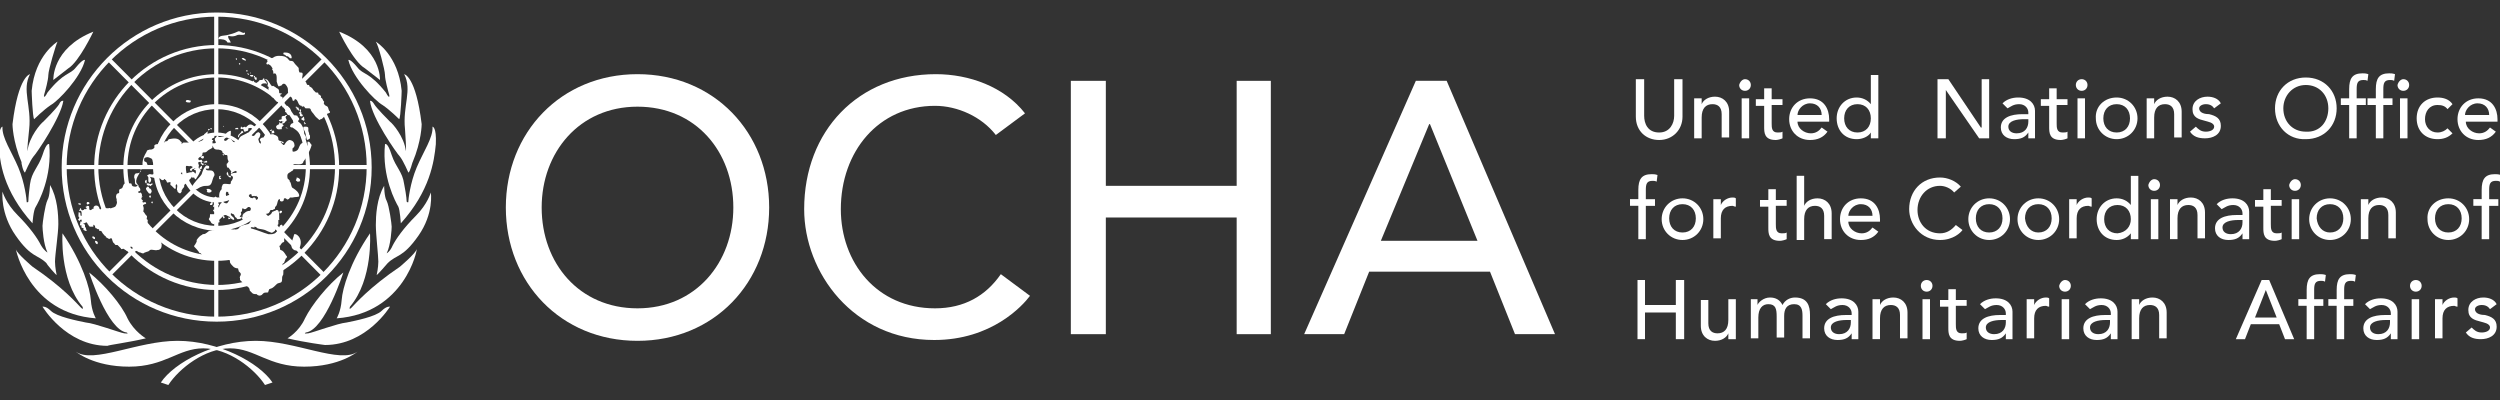 <?xml version="1.0" encoding="utf-8"?>
<!-- Generator: Adobe Illustrator 18.0.0, SVG Export Plug-In . SVG Version: 6.00 Build 0)  -->
<!DOCTYPE svg PUBLIC "-//W3C//DTD SVG 1.1//EN" "http://www.w3.org/Graphics/SVG/1.1/DTD/svg11.dtd">
<svg version="1.1" id="Layer_1" xmlns="http://www.w3.org/2000/svg" xmlns:xlink="http://www.w3.org/1999/xlink" x="0px" y="0px"
	 viewBox="0 0 300 48" enable-background="new 0 0 300 48" xml:space="preserve">
<rect x="0" y="0" width="300" height="48" fill="#333333" stroke="none"/>
<g>
	<path fill="#FFFFFF" d="M60.7,24.9c0-9,6.6-16,15.8-16s15.8,7,15.8,16c0,9-6.6,16-15.8,16S60.7,33.9,60.7,24.9 M88,24.9
		c0-6.7-4.5-12.1-11.5-12.1c-7,0-11.5,5.5-11.5,12.1c0,6.7,4.5,12.1,11.5,12.1C83.5,37,88,31.5,88,24.9"/>
	<path fill="#FFFFFF" d="M119.5,16.2c-1.7-2.2-4.6-3.5-7.3-3.5c-6.8,0-11.3,5.5-11.3,12.4c0,6.4,4.3,11.9,11.3,11.9
		c3.5,0,6.1-1.5,7.9-4.1l3.5,2.6c-0.9,1.2-4.6,5.3-11.5,5.3c-9.7,0-15.6-8.1-15.6-15.7c0-9.4,6.5-16.2,15.8-16.2
		c4,0,8.2,1.5,10.7,4.7L119.5,16.2z"/>
	<polygon fill="#FFFFFF" points="128.5,9.7 132.7,9.7 132.7,22.3 148.4,22.3 148.4,9.7 152.5,9.7 152.5,40.1 148.4,40.1 148.4,26.1 
		132.7,26.1 132.7,40.1 128.5,40.1 	"/>
	<path fill="#FFFFFF" d="M169.9,9.7h3.7l13,30.4h-4.8l-3-7.5h-14.5l-3,7.5h-4.8L169.9,9.7z M177.3,28.9l-5.7-14h-0.1l-5.8,14H177.3z
		"/>
	<path fill="#FFFFFF" d="M21.8,20.1c0-2.3,1.9-4.2,4.2-4.2c2.3,0,4.2,1.9,4.2,4.2c0,2.3-1.9,4.2-4.2,4.2V24v-0.3
		c2,0,3.7-1.6,3.7-3.7c0-2-1.6-3.7-3.7-3.7c-2,0-3.7,1.6-3.7,3.7c0,2,1.6,3.7,3.7,3.7V24v0.3C23.7,24.3,21.8,22.4,21.8,20.1"/>
	<path fill="#FFFFFF" d="M18.4,20.1c0-4.2,3.4-7.6,7.6-7.6c4.2,0,7.6,3.4,7.6,7.6c0,4.2-3.4,7.6-7.6,7.6v-0.3v-0.3c3.9,0,7-3.2,7-7
		c0-3.9-3.2-7-7-7c-3.9,0-7,3.2-7,7c0,3.9,3.1,7,7,7v0.3v0.3C21.8,27.6,18.4,24.3,18.4,20.1"/>
	<path fill="#FFFFFF" d="M14.8,20.1c0-6.2,5-11.2,11.2-11.2c6.2,0,11.2,5,11.2,11.2c0,6.2-5,11.2-11.2,11.2V31v-0.3
		c5.9,0,10.7-4.8,10.7-10.7c0-5.9-4.8-10.7-10.7-10.7c-5.9,0-10.7,4.8-10.7,10.7c0,5.9,4.8,10.6,10.7,10.7V31v0.3
		C19.8,31.3,14.8,26.3,14.8,20.1"/>
	<path fill="#FFFFFF" d="M11.3,20.1C11.3,12,17.9,5.4,26,5.4c8.1,0,14.7,6.6,14.7,14.7c0,8.1-6.6,14.7-14.7,14.7v-0.3v-0.3
		c7.8,0,14.2-6.3,14.2-14.2c0-7.8-6.3-14.2-14.2-14.2c-7.8,0-14.1,6.3-14.2,14.2c0,7.8,6.3,14.1,14.2,14.2v0.3v0.3
		C17.9,34.8,11.3,28.2,11.3,20.1"/>
	<path fill="#FFFFFF" d="M7.4,20.1C7.4,9.9,15.7,1.5,26,1.5c10.2,0,18.6,8.3,18.6,18.6c0,10.2-8.3,18.5-18.6,18.5v-0.3v-0.3
		c10,0,18-8.1,18-18c0-10-8.1-18-18-18c-10,0-18,8.1-18,18c0,10,8.1,18,18,18v0.3v0.3C15.7,38.6,7.4,30.3,7.4,20.1"/>
	<rect x="25.7" y="1.8" fill="#FFFFFF" width="0.5" height="14.3"/>
	
		<rect x="17.9" y="5.1" transform="matrix(-0.709 0.705 -0.705 -0.709 39.63 8.113)" fill="#FFFFFF" width="0.5" height="14.3"/>
	<rect x="7.7" y="19.8" fill="#FFFFFF" width="14.3" height="0.5"/>
	
		<rect x="11" y="27.7" transform="matrix(-0.708 0.707 -0.707 -0.708 50.725 34.91)" fill="#FFFFFF" width="14.3" height="0.5"/>
	<rect x="25.7" y="24" fill="#FFFFFF" width="0.5" height="14.3"/>
	
		<rect x="33.6" y="20.8" transform="matrix(-0.71 0.705 -0.705 -0.71 77.566 23.936)" fill="#FFFFFF" width="0.5" height="14.3"/>
	<rect x="29.9" y="19.8" fill="#FFFFFF" width="14.3" height="0.5"/>
	
		<rect x="26.7" y="12" transform="matrix(-0.707 0.707 -0.707 -0.707 66.439 -3.053)" fill="#FFFFFF" width="14.3" height="0.5"/>
	<path fill="#FFFFFF" d="M23.2,21.3c0.2,0,0.1,0.1,0.2,0.2c0,0,0,0,0.1,0c0.2-0.3,0.4-0.6,0.5-0.9c0,0,0.1-0.1,0.1-0.1
		c0-0.2-0.2-0.2-0.3-0.4c-0.1,0.2-0.3,0-0.5,0.2c0,0,0,0.1,0,0.1c0.1,0,0.2,0,0.2,0.1c0,0.1,0,0.2,0,0.3c0,0-0.1,0-0.1,0
		c-0.1-0.2-0.2-0.2-0.4-0.2c0.1,0.1-0.1,0,0,0.1c-0.2-0.1-0.5,0.1-0.7,0.1c-0.1,0-0.2,0-0.2-0.1c-0.1,0.1-0.2,0.3-0.3,0.2
		c0,0-0.1-0.1-0.1-0.1c0.1-0.1,0.2-0.2,0.3-0.3c0.1-0.1,0-0.2,0.1-0.3c0.1-0.1,0.2-0.3,0.3-0.3c0.1,0,0.4,0.1,0.5,0
		c0,0,0.1,0.1,0.2,0.1c0,0,0,0.1,0,0.1c-0.1,0.1-0.2,0.1-0.3,0.2c0,0.1,0,0.2,0.1,0.2c0.1,0.1,0.1-0.1,0.2-0.2c0.1-0.1,0.1,0,0.2,0
		c0,0,0-0.1,0-0.1c0.1,0,0.3,0,0.4,0c0.2,0,0.1-0.3,0.1-0.5c0,0,0-0.1,0-0.1c0,0,0-0.1,0-0.1c0-0.1,0.3-0.1,0.3,0c0,0,0,0.1,0,0.1
		c0,0.1,0,0.1,0.1,0.1c0,0,0,0,0-0.1c0-0.1,0-0.2,0.1-0.2c0.1-0.1,0.1,0.1,0.2,0.1c0.1,0,0.2,0,0.3,0c0.1,0,0.1-0.1,0-0.2
		c0,0-0.1,0-0.1,0c-0.1,0.1-0.2,0.1-0.3,0.1c-0.1,0-0.1-0.1-0.2-0.2c-0.1-0.1-0.2,0.1-0.3,0c-0.1,0-0.1-0.1-0.1-0.2
		c0,0,0.1-0.1,0.1-0.1c0.1-0.1,0.3-0.1,0.3-0.2c0.1-0.1,0.1-0.2,0.1-0.3c0-0.1,0.1-0.1,0.1-0.1c0.1,0,0.3,0,0.4-0.1
		c0.1-0.1,0.2-0.2,0.4-0.3c0.1,0,0.1-0.1,0.2-0.1c0,0,0.1-0.1,0.1-0.1c0-0.2,0-0.4,0-0.7c0-0.1,0.1-0.1,0.1-0.2c0,0-0.1,0-0.1,0
		c-0.1,0-0.1-0.1,0-0.2c0.1-0.1,0.2,0,0.2-0.1c0.1-0.1,0-0.3-0.1-0.4c-0.1-0.1-0.3,0.1-0.4,0c0,0.1-0.1,0.1-0.1,0.1
		c-0.2,0.1-0.2-0.2-0.2-0.3c0,0,0,0,0,0c0,0,0.1-0.1,0.1-0.1c0,0-0.1,0-0.1,0c-0.2,0.1-0.2,0.2-0.4,0.3c0,0,0,0,0,0.1c0,0,0,0,0.1,0
		c0,0.1,0,0.3-0.1,0.2c0,0,0,0,0,0c0,0-0.1-0.1-0.2,0c0,0.1,0.2,0.2,0.1,0.3c-0.1,0.2-0.3,0.2-0.5,0.3c-0.4,0.1-0.8,0-1.2,0.1
		c-0.2,0-0.4,0-0.6,0c-0.2,0-0.2,0.1-0.3,0.2c0,0,0,0,0,0c0-0.1,0-0.1,0-0.2c0-0.1-0.1-0.1-0.1-0.1c-0.3-0.5-0.9-0.4-1.4-0.3
		c-0.1,0-0.1,0.1-0.2,0.2c-0.1,0.1-0.2,0-0.3,0.1c0,0-0.1,0.1-0.1,0.1c-0.1,0-0.3-0.1-0.4,0c-0.1,0.1-0.2,0.1-0.3,0.1
		c0,0,0,0.1,0,0.1c0,0-0.1,0-0.1,0c-0.1,0-0.3,0-0.4,0.2h0c0.1,0.2,0,0.3-0.2,0.4c-0.2,0.1-0.3,0-0.5,0.1c-0.1,0-0.2,0.1-0.2,0.2
		c-0.3,0.5-0.5,0.9-0.5,1.5v0.1c0,0,0.1,0.1,0.1,0.1c-0.3,0.5-0.4,0.8-0.7,1.3c-0.1,0.2-0.3,0.7,0,0.9c0.1,0.1-0.1,0.3-0.2,0.3
		c-0.2,0-0.5,0-0.5-0.3c0-0.1-0.2-0.1-0.3-0.1h0l-0.1,0c-0.1,0-0.3,0-0.4,0c-0.2,0.1-0.2,0.3-0.3,0.5c-0.1,0.2-0.3,0.1-0.4,0.3
		c0,0.1,0,0.2,0,0.3c0,0.1-0.1,0.1-0.2,0.1c0,0,0,0.1-0.1,0.1c-0.1,0.2-0.1,0.4,0,0.6c0,0.1,0,0.1,0,0.2c0.1,0.2,0,0.4-0.1,0.6
		c-0.1,0.2-0.4,0.2-0.6,0.3c-0.1,0-0.2-0.1-0.3,0c-0.3,0-0.5-0.1-0.8,0c0,0-0.1,0-0.1,0.1c-0.1,0.1-0.2-0.1-0.2-0.2
		c-0.1-0.1-0.1-0.2-0.2-0.2c-0.2-0.1-0.4,0-0.5,0.2c0.1,0,0,0.1,0.1,0.1c-0.2,0-0.3,0.2-0.4,0.2c-0.2,0.1-0.2-0.2-0.2-0.4
		c0-0.1-0.2-0.1-0.3-0.1c0,0,0,0,0,0.1c0,0-0.1,0-0.1,0c-0.1,0.1,0.1,0.1,0.1,0.2c0,0,0,0.1-0.1,0.1c-0.1,0-0.1,0-0.2,0
		c0,0.1-0.1,0.1-0.1,0.1c0,0,0,0,0,0c0,0,0,0,0,0c-0.1,0-0.1,0.1-0.2,0c-0.1,0,0-0.1-0.1-0.2c0,0-0.1,0-0.1,0c0,0.1,0,0.2-0.1,0.2
		c0,0,0,0.1,0,0.1c0.1,0,0.2,0,0.2,0c0.1,0.1,0.1,0.3,0.1,0.4c0,0,0,0,0,0c0,0.1,0,0.3-0.1,0.2c-0.1-0.1,0-0.3-0.1-0.4
		c0,0-0.1,0-0.2,0c0.1,0.2-0.1,0.4,0.1,0.6c0.1,0.1-0.2,0.2-0.1,0.3c0.1,0.1,0.2,0.1,0.2,0.1c0,0,0-0.1,0-0.1c0,0,0.2-0.1,0.2,0
		c0,0,0,0.1,0,0.2c-0.1,0-0.1,0-0.2,0c0.1,0.1,0,0.2,0,0.3c0,0,0,0.1,0,0.1c0,0.1,0.2,0,0.2,0.1c0,0.1-0.1,0.1,0,0.2
		c0,0.1,0.1,0,0.2,0.1c0.1,0,0,0.1,0,0.2c0.1,0,0.2,0.1,0.1,0.1c0.1,0,0.1-0.1,0.1-0.1c0.2,0,0.1-0.1,0.1-0.3c-0.1,0,0-0.1-0.1,0
		c0-0.1,0-0.2,0-0.3c0-0.1-0.2-0.1-0.2-0.2c0.1,0,0.2,0,0.3-0.1c0-0.1,0.1,0,0.2,0.1c0,0,0,0,0,0.1c0.1,0,0.1,0.1,0.1,0.1
		c0.1,0.1,0.1,0.2,0.2,0.2c0.1,0,0.3,0,0.4,0c0-0.1,0-0.1,0-0.2c0.1-0.1,0.1,0.1,0.2,0.1c0,0.1,0,0.2,0.1,0.3c0,0,0.1,0,0.1,0
		c0,0,0.1,0.1,0.1,0.1c0,0,0.1,0,0.1,0c0.1,0,0.1,0.1,0.1,0.1c0,0,0,0,0,0.1c0.1,0,0.3,0,0.3,0.1c0.1,0.2,0.2,0.3,0.3,0.4
		c0,0.1,0.2,0.1,0.2,0.2c0,0.1,0,0.1,0.1,0.1c0.1,0.1,0.2,0.1,0.3,0.2c0,0,0.1-0.1,0.2-0.1c0,0,0.1,0,0.1,0c0.1,0.2,0.1,0.5,0.3,0.6
		c0.1,0.1,0.1,0.2,0.2,0.2c0.1,0,0.1,0,0.2,0c0,0,0.1,0.1,0.1,0.1c0.1,0.1,0.2,0.2,0.3,0.3c0,0,0,0.1,0.1,0.1c0.1,0,0.2-0.1,0.3,0
		c0.1,0.1,0.2,0.1,0.3,0.2c0,0,0.1,0.1,0.1,0c0,0,0-0.1,0-0.2c0-0.1,0.1,0,0.2-0.1c0.1,0,0.1-0.2,0.2-0.2c0.2,0,0.2,0.2,0.3,0.2
		c0,0,0.1,0,0.1,0c0.1,0.1,0.1,0.3,0.2,0.3c0.2,0,0.3,0.2,0.5,0.2c0.1,0,0.2,0.1,0.3,0.1c0,0,0.1,0,0.1,0c0.1,0,0.1-0.1,0.2-0.1
		c0.2-0.1,0.4-0.1,0.5-0.2c0,0,0.1-0.1,0.1-0.1c0.3-0.1,0.6,0.1,0.9,0c0.1,0,0.2,0,0.3-0.1c0.2-0.1,0.2-0.4,0.2-0.6
		c-0.1-0.3-0.2-0.6-0.4-0.9c-0.1-0.1-0.2-0.2-0.4-0.3c0,0-0.1,0-0.2-0.1c-0.1-0.1-0.1-0.2-0.1-0.3c0,0-0.1,0-0.1-0.1
		c0-0.1,0-0.2,0-0.2c0,0,0-0.1-0.1-0.1c-0.2,0-0.3-0.1-0.5-0.1c-0.1,0-0.1-0.1-0.2-0.1c0,0,0-0.1,0-0.1c0.1-0.1,0.2-0.1,0.3-0.2
		c0-0.1,0-0.1,0-0.2c0.1-0.1,0-0.2,0-0.2c0,0,0-0.1-0.1-0.1c0-0.2,0.1-0.3,0-0.4c-0.1-0.1-0.2-0.2-0.3-0.4c0,0-0.1-0.1-0.1-0.1
		c0-0.2,0.1-0.4,0-0.6c0-0.1-0.1-0.2,0-0.2c0,0,0.1-0.1,0.2-0.1c0.1,0,0.2-0.1,0.1-0.2c-0.1-0.1-0.2,0-0.3,0c0,0-0.1,0-0.1-0.1
		c0-0.1,0.1-0.2,0-0.2c-0.1,0-0.1-0.1-0.1-0.1c-0.1-0.1,0-0.2,0.1-0.3c0,0,0-0.1-0.1,0c0-0.1,0.1-0.2,0-0.3c0-0.1-0.1-0.2-0.2-0.2
		c0,0,0,0,0,0c-0.1,0.1-0.1,0.1-0.2,0c0,0,0-0.1,0-0.1c0-0.1,0.1,0,0.2-0.1c0.1-0.1,0-0.2,0-0.3c-0.1-0.1-0.2-0.2-0.2-0.4
		c-0.2,0-0.4,0-0.4-0.3c0-0.2,0-0.4-0.1-0.6c0-0.1,0-0.3,0.1-0.4c0,0,0.1-0.1,0.1-0.1c0.2,0,0.4,0,0.6-0.2c0.1-0.1-0.1-0.3,0-0.4
		c0.2-0.2,0.5,0,0.8-0.2c0.1-0.1,0.1-0.2,0-0.2c0-0.1-0.1-0.2-0.1-0.3c-0.1-0.1-0.3-0.1-0.3-0.2c0-0.1,0-0.1,0-0.2
		c0-0.1,0.1-0.2,0.2-0.2c0.2-0.1,0.4,0,0.6,0.1c0.1,0,0.1,0.1,0.2,0.2c0,0,0,0.1,0,0.1c0.1,0.3,0.1,0.5,0.1,0.8
		c0,0.1-0.1,0.1-0.1,0.2c0.1-0.1,0.1,0,0.1,0.1c0,0.2,0.1,0.4,0,0.5c-0.2,0.1-0.2,0-0.4,0c-0.1,0-0.2,0-0.2,0.1
		c0,0.1,0.1,0.2,0.1,0.2c0.4,0.1,0.7,0.2,1.2,0.2c0.1,0,0.2,0.1,0.3,0.2c0.1,0,0.2,0.1,0.3-0.1c0,0,0.1,0,0.1,0
		c0,0.1,0.1,0.1,0.1,0.1c0.1,0.1,0.1,0.4,0.3,0.3c0.1-0.1,0.2,0,0.3,0c-0.1,0.2-0.1,0.3,0.1,0.4c0.1,0.1,0.2,0.2,0.3,0.3
		c0.1,0.1,0.2,0.1,0.2-0.1c0-0.1-0.1-0.3,0.1-0.4c0.2,0.3-0.1,0.6,0.1,0.8c0,0,0,0,0,0.1c0.1,0.1,0.2,0.2,0.3,0.2
		c0.1,0,0.1-0.1,0.2-0.2c0,0,0-0.1,0-0.1c0-0.1,0-0.1,0.1-0.2c0-0.1,0.2-0.2,0.2-0.3c0,0,0-0.1,0-0.1c0-0.2,0.2-0.3,0.4-0.3
		c0,0,0,0,0.1-0.1c0.1-0.1,0.1-0.2,0.1-0.3c0.1-0.1,0.1-0.1,0.2-0.2c0,0,0.1-0.1,0.1-0.2C23.1,21.4,23.1,21.3,23.2,21.3"/>
	<path fill="#FFFFFF" d="M17.9,21c-0.1,0-0.1,0-0.2,0c0,0-0.1,0.1,0,0.1c0,0.1,0.1,0.1,0.1,0.2c0,0.1,0,0.2,0,0.4
		c0,0.1,0.1,0.3,0.2,0.2c0.1-0.1,0.2-0.3,0.1-0.5C18,21.3,18,21.1,17.9,21"/>
	<path fill="#FFFFFF" d="M17.6,22.1c0,0,0,0.1,0.1,0.1c0,0.1,0.2,0.1,0.3,0c0,0,0-0.1,0-0.1c0-0.1-0.1,0-0.2-0.1c0,0-0.1,0-0.1,0
		C17.6,22,17.6,22,17.6,22.1"/>
	<path fill="#FFFFFF" d="M17.9,22.6c0-0.2-0.2-0.3-0.3-0.1c-0.2,0.1,0,0.4,0.2,0.6c0,0,0,0.1,0.1,0.1c0.1,0.1,0.2,0,0.2,0
		c0-0.1,0.1-0.1,0.1-0.2C18.2,22.8,18.1,22.6,17.9,22.6"/>
	<path fill="#FFFFFF" d="M17.6,21.6C17.6,21.5,17.5,21.5,17.6,21.6c-0.1,0-0.2,0.1-0.2,0.1c0,0.1,0,0.2,0.1,0.3c0,0,0.1,0,0.1-0.1
		C17.6,21.8,17.6,21.7,17.6,21.6"/>
	<path fill="#FFFFFF" d="M18.1,22.3c0,0,0.1-0.1,0.1-0.1c0,0,0.1,0,0.1-0.1c0,0,0-0.1,0-0.1c-0.1,0-0.2,0.1-0.3,0.1
		C17.9,22.3,18,22.4,18.1,22.3"/>
	<path fill="#FFFFFF" d="M17.9,23.5c0,0.1,0,0.2,0.1,0.2c0,0,0.1,0,0.1,0c0-0.1,0-0.1,0-0.2c0,0,0,0,0,0C18,23.4,18,23.5,17.9,23.5"
		/>
	<path fill="#FFFFFF" d="M18.3,24.4c0-0.1,0.1-0.2,0-0.2c0,0-0.1,0-0.1,0C18.1,24.3,18.2,24.4,18.3,24.4"/>
	<path fill="#FFFFFF" d="M10.2,27.5c0,0,0,0.1,0,0.2c0,0,0.1,0,0.2,0C10.4,27.6,10.4,27.5,10.2,27.5"/>
	<path fill="#FFFFFF" d="M11.1,28.4c-0.1,0.1,0.1,0.3,0.3,0.3c0-0.1,0-0.1,0-0.2C11.3,28.4,11.1,28.3,11.1,28.4"/>
	<path fill="#FFFFFF" d="M11.4,28.9c0,0.2,0.1,0.4,0.3,0.4C11.8,29.1,11.7,28.9,11.4,28.9"/>
	<path fill="#FFFFFF" d="M24.2,22.4c0.2-0.1,0.5-0.1,0.7-0.1c0.6,0,0.5-0.7,0.8-1.2c0.1-0.1,0-0.4-0.1-0.5c-0.2-0.3-0.8,0-0.9-0.3
		c-0.1-0.2,0.4,0.1,0.4-0.2c0-0.1,0-0.2-0.1-0.2c-0.1,0-0.2-0.1-0.3,0c-0.3,0.3-0.4,0.7-0.5,1c-0.3,0.5-0.9,0.9-1.2,1.6
		c0,0.1,0,0.2,0.1,0.2C23.6,22.9,23.8,22.5,24.2,22.4"/>
	<path fill="#FFFFFF" d="M26.5,21.1c-0.1,0-0.2,0-0.2,0.1c0,0.1,0,0.2,0,0.3c0,0,0.2,0,0.2,0c0.1-0.1,0-0.1-0.1-0.2
		C26.4,21.2,26.5,21.2,26.5,21.1"/>
	<path fill="#FFFFFF" d="M24.8,23c0.2,0.2,0.6,0.1,0.6-0.1c-0.1-0.2-0.4-0.3-0.6-0.2C24.7,22.7,25,22.9,24.8,23"/>
	<path fill="#FFFFFF" d="M25.4,24.6c0.2-0.1,0.1-0.3,0.1-0.4c-0.2,0.1-0.3,0.2-0.3,0.4C25.2,24.6,25.3,24.6,25.4,24.6"/>
	<path fill="#FFFFFF" d="M27.7,21.3c0,0,0-0.1,0-0.2c0,0-0.1,0-0.2,0c-0.1,0-0.1-0.1-0.1-0.2c0-0.1-0.1-0.2-0.1-0.3
		c-0.1,0.1-0.1,0.2-0.1,0.3C27.3,21,27.4,21.3,27.7,21.3"/>
	<path fill="#FFFFFF" d="M24.6,19.7C24.5,19.6,24.5,19.7,24.6,19.7c-0.1,0.1,0,0.1,0.1,0.1C24.7,19.8,24.7,19.7,24.6,19.7"/>
	<path fill="#FFFFFF" d="M9.7,24.5c0,0,0-0.1-0.1-0.1c-0.1,0-0.1,0-0.2,0c0,0,0,0.1,0,0.1C9.6,24.6,9.7,24.6,9.7,24.5"/>
	<path fill="#FFFFFF" d="M10.6,24.5c0.1,0,0.2-0.1,0.1-0.2c0,0,0,0,0,0c-0.1-0.1-0.3-0.1-0.3,0.1C10.4,24.5,10.5,24.6,10.6,24.5"/>
	<path fill="#FFFFFF" d="M25,15.7c0-0.1,0.2-0.1,0.2-0.2c0,0-0.1,0-0.1,0C24.9,15.4,25,15.5,25,15.7C24.9,15.6,24.9,15.6,25,15.7
		C24.9,15.7,25,15.7,25,15.7"/>
	<path fill="#FFFFFF" d="M25.4,15.5c0,0,0.1-0.1,0-0.1c-0.1,0-0.1,0-0.2,0C25.2,15.4,25.3,15.6,25.4,15.5"/>
	<path fill="#FFFFFF" d="M24.1,18.8c-0.1,0.1,0.2,0.3,0.3,0.2c0.1-0.1,0.1-0.2,0-0.3C24.3,18.7,24.1,18.8,24.1,18.8"/>
	<path fill="#FFFFFF" d="M24.4,19.8c0.1-0.1,0-0.1,0-0.2c-0.1,0-0.1,0-0.2,0c0,0,0,0-0.1,0c0,0.1,0,0.1,0.1,0.1
		C24.2,19.7,24.3,19.9,24.4,19.8"/>
	<path fill="#FFFFFF" d="M24,20.1c-0.1,0-0.1,0.2,0,0.2c0.1,0,0.2,0,0.2-0.1c0-0.1,0.1-0.2,0-0.3C24.1,19.9,24.1,20,24,20.1"/>
	<path fill="#FFFFFF" d="M23.7,19.7c0,0.1-0.1,0.3,0,0.4c0,0.1,0.1,0.1,0.1,0c0-0.1,0-0.2,0.1-0.3c0,0-0.1-0.1-0.1,0
		c0,0,0-0.1,0-0.1C23.8,19.7,23.8,19.7,23.7,19.7"/>
	<path fill="#FFFFFF" d="M25.4,26.8C25.4,26.8,25.4,26.8,25.4,26.8C25.4,26.8,25.4,26.8,25.4,26.8L25.4,26.8z"/>
	<path fill="#FFFFFF" d="M33.4,28.6C33.4,28.6,33.4,28.6,33.4,28.6C33.4,28.6,33.4,28.6,33.4,28.6C33.4,28.6,33.4,28.6,33.4,28.6"/>
	<path fill="#FFFFFF" d="M26.1,23.8C26,23.8,26,23.8,26.1,23.8c-0.1-0.1-0.1-0.1-0.2-0.2c0-0.1-0.1,0.1-0.2,0.1c0,0,0,0,0,0.1
		c0.1,0.1,0,0.2-0.1,0.2c0,0.1,0.1,0.1,0.1,0.2c0,0.1-0.1,0.2,0,0.3c0,0-0.1,0.1-0.1,0.2c0,0-0.1,0.1,0,0.1c0.1,0.1,0.2-0.1,0.3-0.1
		c0.1,0,0.1,0,0.2,0c0.1-0.1,0.2-0.1,0.2-0.2c0,0-0.1-0.1-0.2-0.1c0.1-0.2,0-0.2,0-0.4C26,23.9,26.1,23.8,26.1,23.8"/>
	<path fill="#FFFFFF" d="M26.8,26.2C26.8,26.2,26.9,26.2,26.8,26.2C27,26.2,27,26,26.9,26c0-0.1-0.1-0.1-0.2,0
		C26.8,26.1,26.8,26.2,26.8,26.2"/>
	<path fill="#FFFFFF" d="M26.9,25.8c0.1,0,0-0.1,0-0.1c0,0-0.1,0-0.1,0C26.8,25.8,26.8,25.9,26.9,25.8"/>
	<path fill="#FFFFFF" d="M27.7,26.2C27.7,26.2,27.7,26.2,27.7,26.2c-0.1,0-0.2-0.1-0.2-0.1c0,0-0.1,0-0.1,0c0,0.1,0,0.2,0,0.2
		C27.5,26.3,27.6,26.3,27.7,26.2"/>
	<path fill="#FFFFFF" d="M29,26.1c0,0,0-0.1,0-0.1c-0.1,0-0.2,0.1-0.3,0.1c0,0,0,0.1,0,0.1c0,0,0,0-0.1,0
		C28.7,26.3,28.9,26.2,29,26.1"/>
	<path fill="#FFFFFF" d="M29.5,25.7c0,0.2,0.3,0.1,0.3,0c0-0.1-0.1-0.1-0.2,0c0,0,0,0,0-0.1C29.6,25.6,29.5,25.6,29.5,25.7"/>
	<path fill="#FFFFFF" d="M35.5,21.6c0,0.1,0.1,0.1,0.2,0.2c0.1,0,0.3,0,0.3-0.1c0.1-0.2-0.2-0.4-0.4-0.4
		C35.6,21.4,35.6,21.5,35.5,21.6"/>
	<path fill="#FFFFFF" d="M35.5,28.1c-0.1,0-0.2,0-0.2,0c-0.1,0.6-0.7,1.5,0,1.9c0.3,0.2,0.7-0.2,0.7-0.4
		C36.2,29.1,36.1,28.4,35.5,28.1"/>
	<path fill="#FFFFFF" d="M33.6,25.3c-0.1,0.1-0.1,0.3,0,0.3c0.1,0,0.1,0,0.2-0.1c0.1-0.1,0-0.2,0-0.2C33.8,25.3,33.7,25.3,33.6,25.3
		"/>
	<path fill="#FFFFFF" d="M34.1,31.7c-0.1,0.1,0,0.2,0.1,0.3c0-0.1,0.2-0.2,0-0.3C34.2,31.7,34.1,31.7,34.1,31.7"/>
	<path fill="#FFFFFF" d="M37,17c-0.1,0-0.1,0-0.1,0.1c0,0.1,0,0.2,0,0.3c-0.2,0.6-0.9,1.1-0.5,1.7c0,0,0,0,0.1,0
		c0.2-0.1,0.3-0.3,0.4-0.5c0.2-0.4,0.4-0.8,0.5-1.2C37.2,17.2,37.2,17,37,17"/>
	<path fill="#FFFFFF" d="M35.9,19.2c0,0.1,0.1,0.2,0.1,0.1c0.1,0,0.1-0.2,0.1-0.2C36.1,19.1,36,19.1,35.9,19.2"/>
	<path fill="#FFFFFF" d="M29.5,15.3c-0.1-0.2-0.3,0-0.4,0c-0.1,0-0.1-0.1-0.1-0.1c-0.1,0-0.1,0-0.1,0.1c-0.1,0.1,0,0.2,0.1,0.2
		c0.1,0,0.1-0.1,0.2,0c0.1,0.1,0,0.3,0.2,0.3c0.1,0,0.2-0.1,0.3-0.1c0.1,0,0.1-0.2,0.1-0.3c0.1,0,0.3-0.1,0.4,0c0,0,0.1,0.1,0.1,0.2
		c0,0.1,0.1,0.1,0.2,0.1c0.1,0,0.2,0,0.3-0.1c0.1-0.1,0.1-0.3,0-0.4c-0.1,0-0.1,0-0.2,0c-0.1-0.1-0.2-0.1-0.3-0.2
		C29.9,14.8,29.7,15.1,29.5,15.3"/>
	<path fill="#FFFFFF" d="M30.6,15.6c0,0-0.1,0-0.1,0c0,0,0,0,0,0H30.6z"/>
	<path fill="#FFFFFF" d="M28.2,15.5c0.1,0,0.2,0,0.4,0v0c0-0.2-0.2-0.2-0.3-0.1c0,0,0,0,0,0C28.2,15.4,28.2,15.4,28.2,15.5
		C28.1,15.5,28.2,15.5,28.2,15.5"/>
	<path fill="#FFFFFF" d="M28.7,16.3c0.1-0.2,0.3-0.3,0.5-0.4c0,0,0,0,0-0.1c0,0,0,0,0,0.1c0-0.1-0.1-0.2-0.2-0.2
		c0,0.1-0.1,0.1-0.1,0.2c-0.1,0.1-0.2,0.2-0.3,0.3c0,0.1-0.1,0.2,0,0.3C28.6,16.5,28.7,16.4,28.7,16.3"/>
	<path fill="#FFFFFF" d="M26.8,15.1c0,0.1,0,0.1,0,0.1C26.9,15.3,26.9,15.1,26.8,15.1C26.8,15.1,26.8,15.1,26.8,15.1"/>
	<path fill="#FFFFFF" d="M22.3,12.2c0.1,0.1,0.3,0.1,0.5,0.1c0,0,0.1-0.1,0.1-0.2c-0.1-0.1-0.2,0-0.3-0.1l-0.1,0
		C22.3,12,22.3,12.1,22.3,12.2C22.2,12.2,22.3,12.2,22.3,12.2"/>
	<path fill="#FFFFFF" d="M33.8,14.3c-0.1,0.1-0.2,0-0.3,0.1c-0.1,0,0,0.1,0,0.1c0.1,0.1,0.2,0.1,0.3,0c0,0.1,0,0,0.1,0.1
		c0.1,0,0.1-0.1,0.1-0.1c0,0,0,0.1,0,0.1c-0.1,0-0.1,0.1-0.2,0.2c-0.1,0-0.2,0-0.2-0.1c0,0,0,0-0.1,0h0c0,0.1,0,0.2,0,0.2
		c-0.2,0.1-0.5,0.2-0.3,0.5c0.1,0.2,0.4,0.1,0.6,0.1c0,0,0.1,0,0-0.1c0-0.2,0.1-0.2,0.2-0.3c0.1,0,0-0.1-0.1-0.2
		c-0.1,0,0-0.1,0.1-0.1c0.1,0,0.1-0.1,0.2-0.1v-0.1c0.1,0,0.2-0.1,0.2-0.2c0-0.1-0.2-0.3-0.1-0.4c0-0.1,0.1-0.1,0.1-0.1
		c0,0,0.1-0.1,0-0.1c0,0,0,0-0.1,0c0,0-0.1,0-0.1,0.1c-0.1,0-0.3,0-0.4,0.1C33.8,14.1,33.8,14.2,33.8,14.3"/>
	<path fill="#FFFFFF" d="M32.4,15.6c0,0.2,0.2,0.1,0.3,0c-0.1,0,0,0-0.1-0.1C32.6,15.6,32.5,15.6,32.4,15.6"/>
	<path fill="#FFFFFF" d="M34.3,15.3c-0.1,0.1,0.2,0.1,0.3,0.1c0,0,0,0,0,0c0,0,0,0,0,0C34.4,15.3,34.3,15.3,34.3,15.3"/>
	<path fill="#FFFFFF" d="M34.7,14.7c0,0-0.1,0-0.1,0c0.1,0,0.1,0.1,0.1,0.1C34.7,14.8,34.7,14.8,34.7,14.7
		C34.7,14.7,34.7,14.7,34.7,14.7"/>
	<path fill="#FFFFFF" d="M31.9,9.6c0.1,0.1,0.2,0.2,0.2,0.3c0.1,0.1,0,0.3,0,0.4c0,0.1,0.1,0.1,0.1,0.1c0.1,0.1,0,0.2,0,0.3
		c0.1,0.2,0.1,0.3,0.1,0.5c0.1,0,0.1,0.1,0.2,0.1c0,0.1,0.1,0.2,0.1,0.3c0,0.1,0.2,0.1,0.2,0.1c0.1,0.2,0.2,0.3,0.4,0.5
		c0.1,0,0.1,0,0.2,0.1c0,0,0,0.1,0,0.1c0.2,0,0.6,0.2,0.5,0.5c0.1-0.1,0.2-0.1,0.2-0.2c0-0.2,0.1-0.4,0-0.6c0-0.1-0.2-0.1-0.2-0.2
		c0-0.1,0-0.1,0-0.2c0-0.1-0.1-0.1-0.2-0.1c-0.1-0.1-0.1-0.3,0.1-0.3c0,0,0,0,0-0.1c-0.1,0-0.2,0-0.2,0c-0.1,0-0.1-0.1-0.1-0.1
		c0-0.1,0-0.3-0.1-0.4c-0.1-0.1-0.2-0.1-0.3-0.2c-0.1-0.1-0.2-0.1-0.3-0.2c-0.1,0-0.2,0.1-0.2,0c-0.2-0.2-0.3-0.5-0.5-0.7
		c-0.1-0.1-0.2-0.1-0.3-0.1c0,0,0,0,0,0.1C31.8,9.5,31.8,9.5,31.9,9.6C31.9,9.5,31.9,9.6,31.9,9.6"/>
	<path fill="#FFFFFF" d="M30.7,10c-0.1,0.1-0.1,0.3,0,0.3c0.1,0.1,0.3,0,0.5,0c0.1,0,0.1-0.1,0.2-0.2c0.1-0.1,0.3-0.1,0.5-0.1
		c0,0.1,0,0.1,0.1,0.1c0-0.1,0-0.3-0.1-0.3c-0.1-0.1-0.2-0.2-0.2-0.4c0,0-0.1,0-0.1,0c0,0.2-0.2,0.2-0.3,0.2c0,0,0,0.1,0,0.1
		c0,0,0,0,0,0c0,0,0,0,0-0.1c-0.1,0-0.2,0-0.2,0.1C30.9,9.9,30.8,9.9,30.7,10"/>
	<path fill="#FFFFFF" d="M27.7,5.1c-0.1-0.3-0.4-0.5-0.3-0.8c0.4,0.1,0.7,0.1,1.1-0.1c0.3-0.1,0.6,0.1,0.9-0.1c0,0,0-0.1,0-0.2
		c-0.3,0.2-0.6-0.3-0.9-0.1c-0.4,0.2-0.8,0.3-1.2,0.4c-0.3,0.1-1.1,0-1.1,0.5c0.4,0,0.9,0,1.1,0.4C27.5,5.1,27.7,5.1,27.7,5.1"/>
	<path fill="#FFFFFF" d="M29,7c0.1,0.2,0.3,0.2,0.5,0.3c0-0.1,0-0.2-0.1-0.2C29.3,7,29.2,6.9,29,7"/>
	<path fill="#FFFFFF" d="M28.7,7.6c-0.1,0,0,0.1,0.1,0.2C28.8,7.7,28.9,7.5,28.7,7.6"/>
	<path fill="#FFFFFF" d="M28.4,7.2C28.5,7.2,28.5,7.2,28.4,7.2C28.5,7.2,28.5,7.2,28.4,7.2C28.5,7,28.4,7,28.3,7c0,0,0,0.1,0,0.1
		C28.3,7.1,28.4,7.2,28.4,7.2"/>
	<path fill="#FFFFFF" d="M29.6,8.6C29.6,8.7,29.6,8.7,29.6,8.6c0.1,0,0.1,0,0.1-0.1L29.6,8.6c0.1-0.1,0.1-0.2,0.1-0.2
		c0,0-0.1,0-0.1,0C29.5,8.5,29.6,8.6,29.6,8.6"/>
	<path fill="#FFFFFF" d="M30,8.7c0,0.1,0,0.1,0,0.1c0,0,0.1,0,0.1,0C30.1,8.8,30.1,8.7,30,8.7C30.1,8.6,30,8.7,30,8.7"/>
	<path fill="#FFFFFF" d="M29.8,9C29.8,9,29.9,8.9,29.8,9c0.1-0.1,0.1-0.1,0.1-0.1c0,0,0,0,0,0c0,0,0,0,0,0c-0.1-0.1-0.2-0.1-0.2-0.1
		C29.6,8.9,29.8,8.9,29.8,9"/>
	<path fill="#FFFFFF" d="M30,9C30,9,29.9,9,30,9c0,0.2,0.2,0.2,0.3,0.2c0,0,0.1-0.1,0.1-0.2C30.2,9,30.1,9,30,9L30,9z"/>
	<path fill="#FFFFFF" d="M30.6,9.3c0.1,0,0-0.1,0-0.1c0-0.1-0.1-0.1-0.1-0.1c0,0-0.1,0.1,0,0.2C30.5,9.3,30.5,9.3,30.6,9.3"/>
	<path fill="#FFFFFF" d="M30.7,9.6c0,0,0.1,0,0.1-0.1c0,0,0,0,0-0.1c0,0,0,0,0,0c0,0,0-0.1,0-0.1c0,0-0.1,0-0.1,0c0,0,0,0,0,0
		c0,0-0.1-0.1-0.1,0c-0.1,0-0.1,0.1,0,0.2C30.6,9.5,30.7,9.6,30.7,9.6"/>
	<path fill="#FFFFFF" d="M30.4,9.9C30.4,9.9,30.5,9.9,30.4,9.9c0.1-0.1,0.1-0.1,0.1-0.2c0,0,0,0-0.1,0c0,0,0,0.1-0.1,0.1
		C30.3,9.8,30.4,9.9,30.4,9.9"/>
	<path fill="#FFFFFF" d="M34.3,6.7c0.1,0.1,0.2,0,0.3,0.1C34.7,6.9,34.8,7,34.9,7C35,7,35,7,35,6.9c0-0.2-0.1-0.4-0.3-0.5
		c-0.2-0.1-0.4-0.1-0.6-0.1c-0.1,0-0.1,0.1-0.1,0.2C34.2,6.6,34.3,6.6,34.3,6.7"/>
	<path fill="#FFFFFF" d="M39.5,13.3c-0.1-0.2-0.1-0.4-0.2-0.5c-0.1-0.1-0.3-0.1-0.4-0.3c-0.1-0.1,0-0.2,0-0.3c0,0-0.1-0.1-0.1-0.1
		c-0.1-0.2-0.1-0.3-0.3-0.4c0.1-0.2-0.1-0.3-0.3-0.4c0,0,0-0.1,0-0.1c0-0.1-0.1-0.1-0.2-0.1c0,0-0.1,0-0.1,0
		c-0.1-0.1-0.2-0.2-0.3-0.3c-0.1-0.2-0.2-0.3-0.4-0.4c-0.1,0-0.1-0.2-0.1-0.2c-0.1,0-0.3,0-0.3-0.1c0-0.2-0.2-0.4-0.4-0.5
		c-0.3-0.2,0-0.6-0.1-0.8c0-0.1-0.2-0.1-0.3-0.1c0,0-0.1,0-0.1-0.1c-0.1-0.2,0-0.4-0.1-0.5c-0.2-0.2-0.4-0.4-0.6-0.7
		c-0.1-0.1-0.3-0.1-0.4-0.1c0,0-0.1,0-0.1-0.1c-0.1,0-0.1-0.1-0.1-0.1c-0.1-0.1-0.2-0.2-0.4-0.3c-0.3-0.1-0.5-0.1-0.8-0.1
		c-0.2,0-0.5,0.1-0.6,0.2c-0.2,0.1-0.4,0.2-0.7,0.3c-0.1,0,0,0.1,0,0.2c-0.1,0.1-0.2,0.2-0.1,0.3c0,0,0,0,0,0c0.1,0.1,0.1,0,0.2,0
		c0.1,0,0.1,0.1,0.2,0.1c0.1,0.1,0.2,0.2,0.3,0.4c0,0.1-0.1,0.2,0,0.2c0.1,0.1,0.1,0.3,0.1,0.4c0,0.1,0.1,0,0.2,0
		c0.2,0.1,0.2,0.4,0.2,0.6c0,0.1,0,0.3,0,0.4c0.1,0.2,0.1,0.5,0.3,0.6c0-0.1,0.1-0.1,0.1-0.1c0.2,0,0.2-0.1,0.3-0.2
		c0.3-0.2,0.5,0.2,0.6,0.4c0.1,0.2,0,0.5,0.1,0.7c0.1,0.2,0.2,0.4,0.4,0.5c0,0,0.1,0.2,0.1,0.3c0,0.1,0.1,0.1,0.2,0.1
		c0,0,0-0.1,0.1-0.2c0.1,0,0.1,0,0.2,0.1c0.2,0.2,0.2,0.7,0.6,0.7c0,0.1,0,0.1,0.1,0.1c0.1,0,0.1-0.1,0.2,0c0.1,0.1,0.1,0.2,0.2,0.2
		c0.1,0,0.3,0,0.4,0c0.1,0,0.2,0.1,0.2,0.2c0,0.1,0.1,0.1,0.1,0.2c0.3,0.3,0.4,0.6,0.7,0.8c0.1,0.1,0.2,0.2,0.3,0.2
		c0,0,0-0.1,0.1-0.1c0.1,0,0.2-0.1,0.3-0.2c0.1-0.1,0.2-0.3,0.4-0.3c0,0,0-0.1,0-0.1c0.1-0.1,0.3-0.1,0.4-0.2
		C39.6,13.5,39.6,13.3,39.5,13.3"/>
	<path fill="#FFFFFF" d="M34.5,12.7C34.5,12.7,34.5,12.7,34.5,12.7c0.1,0,0.1,0,0.2,0L34.5,12.7z"/>
	<path fill="#FFFFFF" d="M34.2,13.4c0.1,0.1,0.2,0.1,0.2,0.2c0.1,0.1,0.1,0.2,0.2,0.2c0.2,0.1,0.1-0.2,0.2-0.3c0,0,0.1,0,0.1,0
		c0.1-0.1,0-0.3-0.1-0.5c-0.1-0.1-0.2-0.2-0.3-0.3c-0.1,0-0.1,0-0.2,0.1c-0.1,0.1,0,0.3-0.1,0.4C34.3,13.2,34.2,13.3,34.2,13.4"/>
	<path fill="#FFFFFF" d="M35.2,14c-0.1,0.2,0,0.5,0,0.7c0,0.1-0.2,0.1-0.3,0.2c0,0.1-0.1,0.2-0.1,0.2c0,0.2,0.2,0.2,0.3,0.2
		c0.3,0.2,0.6,0.4,0.8,0.7c0.1,0.1,0.1,0.2,0.2,0.3c0.1,0.1,0.3,0.1,0.3,0.3c0,0.1,0.1,0.1,0.2,0.1c0.2-0.1,0.1-0.4,0-0.5
		c-0.1-0.1-0.1-0.2-0.1-0.2c0-0.3-0.1-0.7-0.3-1c-0.1-0.2-0.3-0.3-0.4-0.4c0,0-0.1-0.1,0-0.1c0-0.1,0.1-0.1,0.1-0.2
		c0-0.2-0.2-0.2-0.2-0.4c0,0-0.1,0-0.1,0l0.1,0C35.4,13.8,35.2,13.8,35.2,14"/>
	<path fill="#FFFFFF" d="M37,15.7c0-0.1,0-0.2,0-0.3c0-0.2-0.2-0.2-0.4-0.2c-0.1,0-0.2,0-0.2,0.1c0,0.1,0,0.2,0,0.2
		c0.3,0.3,0.3,0.8,0.4,1.2c0,0.2,0.3,0,0.4-0.1c0-0.1,0-0.2,0-0.3c0-0.1-0.1-0.1-0.1-0.2C37.1,15.9,37,15.8,37,15.7"/>
	<path fill="#FFFFFF" d="M36.5,14.6c-0.1,0.1,0.1,0.2,0,0.3h0.1c0.1,0,0.1-0.1,0.1-0.1C36.6,14.8,36.6,14.7,36.5,14.6
		C36.6,14.6,36.6,14.6,36.5,14.6"/>
	<path fill="#FFFFFF" d="M36.5,14.2c0-0.1,0-0.2-0.1-0.2c0,0.1-0.1,0.1-0.2,0.2c-0.1,0.1,0,0.2,0.1,0.2c0,0,0,0,0,0
		C36.5,14.6,36.6,14.4,36.5,14.2C36.5,14.2,36.5,14.2,36.5,14.2"/>
	<path fill="#FFFFFF" d="M35.9,13.6c0.2,0.1,0,0.3,0.1,0.3c0.1,0.1,0.3,0.1,0.3,0c0.1,0,0-0.2-0.1-0.2c-0.1,0,0-0.1,0-0.2
		c0,0-0.1,0-0.1,0c-0.1-0.1,0.1-0.2,0-0.3c0,0,0-0.1,0-0.1c0,0-0.1,0-0.1,0.1c0,0,0,0.1,0,0.2C35.9,13.5,35.8,13.6,35.9,13.6"/>
	<path fill="#FFFFFF" d="M35.8,12.9c-0.1,0-0.2,0-0.2-0.1c0,0-0.1,0-0.1,0c0,0,0,0,0,0c0,0.1-0.1,0.1,0,0.1c0.1,0,0.1,0.1,0.1,0.2
		c0,0.1,0.2,0,0.2,0.1c0,0.1,0.1,0.1,0.1,0.1c0.1,0,0-0.1,0-0.2c0,0,0-0.1,0,0C35.8,13,35.8,12.9,35.8,12.9"/>
	<path fill="#FFFFFF" d="M26.8,18.7L26.8,18.7C26.9,18.6,26.9,18.6,26.8,18.7c0.1-0.1,0.1-0.2,0-0.2c0,0-0.1,0-0.1,0.1h0
		C26.8,18.6,26.8,18.6,26.8,18.7"/>
	<path fill="#FFFFFF" d="M36.7,17.1c-0.2-0.1-0.3,0-0.5,0.1c-0.3,0.2-0.3,0.6-0.5,0.8c-0.1,0.1-0.3,0.2-0.5,0.2c0,0-0.1,0-0.1-0.1
		c0-0.1,0-0.2,0-0.3c0.1,0,0.1-0.1,0.2-0.2c0.1-0.1,0-0.3,0-0.4c-0.1-0.3-0.4-0.4-0.6-0.4c-0.3,0.1-0.4,0.3-0.6,0.6c0,0-0.1,0-0.1,0
		c-0.1-0.1-0.2-0.2-0.3-0.3c0,0,0,0,0-0.1c0.1,0.1,0.2,0.2,0.3,0.2c0.1-0.1,0-0.2-0.1-0.2c-0.1,0-0.2-0.1-0.3-0.1
		c-0.1,0-0.2-0.1-0.2-0.2c0-0.1,0-0.3-0.2-0.4c-0.1-0.1-0.3-0.1-0.4-0.2c-0.1,0-0.1,0-0.2,0c0,0,0-0.1,0-0.1c0.2,0,0.4,0,0.3-0.2
		c0-0.1-0.1-0.2-0.2-0.1c0,0-0.1,0-0.1,0.1c0,0,0,0.1,0,0.1c0,0.1,0.1,0.2,0,0.2c-0.1,0.1-0.3,0.1-0.4,0.2c0,0-0.1,0-0.1,0
		c-0.1,0-0.3-0.2-0.3-0.1c-0.1,0.1-0.1,0.2-0.2,0.3c-0.1,0-0.2,0-0.3,0.1c-0.2,0.1-0.1,0.3,0,0.4c0,0,0,0.1,0,0.2
		c-0.1,0.1-0.1-0.1-0.2-0.1c0-0.1-0.1-0.3-0.1-0.4c0-0.1,0.2-0.2,0.2-0.4c0-0.1,0.1-0.2,0-0.3c-0.1-0.1-0.2-0.2-0.3-0.1
		c-0.3,0.1-0.3,0.5-0.6,0.4c-0.1-0.1-0.3-0.2-0.4-0.3c-0.1-0.1-0.2-0.1-0.3,0c-0.2,0.1-0.4,0.2-0.6,0.3c-0.2,0.1-0.3,0.3-0.4,0.5
		c-0.1,0.2-0.6,0.4-0.7,0.1c-0.1-0.1-0.2-0.3-0.4-0.3c-0.1,0-0.2,0.2-0.4,0.3c-0.1,0-0.2,0-0.2-0.1c0,0,0-0.1,0-0.1
		c0.2-0.2,0.4-0.3,0.7-0.4c0.1,0,0.1-0.2,0.1-0.3c0,0,0-0.1,0-0.1c0-0.1,0-0.2,0-0.2c-0.3,0-0.6,0.3-0.8,0.6c0,0,0,0.1-0.1,0.1
		c-0.2,0-0.4,0.1-0.6,0c0,0-0.1-0.3-0.1-0.2c-0.1,0.1-0.1,0.2-0.2,0.3c0,0-0.1,0.1-0.1,0.1c-0.1,0.2,0.1,0.4,0.1,0.5
		c0,0.1-0.2,0.1-0.4,0.1c-0.1,0-0.1,0.1-0.1,0.2c0,0.1,0.1,0.1,0.1,0.1c0.1,0.1,0.1,0.3,0.3,0.4c0.2,0.1,0.4,0,0.6,0.1
		c0.1,0,0.3,0.1,0.3,0.3c0,0.1,0.2,0.1,0.2,0.2c0,0,0.1,0.1,0.1,0.1c0.1,0,0.2,0,0.2,0c0.1,0,0.1,0.2,0.1,0.2c0,0.2,0,0.3,0.1,0.5
		c0.1,0.1-0.1,0.2-0.1,0.3c0,0-0.1,0-0.1,0.1c0,0.1,0,0.3,0.1,0.4c0,0.1,0.1,0,0.1,0c0.1,0.1,0.2,0.3,0.3,0.4c0,0.1,0.1,0.1,0.1,0.1
		c-0.1,0-0.1,0.1-0.1,0.1c0,0.1,0.1,0.1,0.2,0c0.1-0.1,0.2-0.1,0.2-0.1c0-0.1,0.1,0,0.2-0.1c0.1,0,0.1,0.2,0.1,0.2
		c-0.1,0.1-0.3,0-0.5,0.1c-0.1,0-0.2,0-0.2,0.1c0,0,0,0.2,0.1,0.2c0.3,0.1,0.1,0.5-0.1,0.7c0,0,0,0.1,0,0.2c0,0-0.1,0.1-0.1,0.1
		c-0.3,0-0.6-0.1-0.8,0c-0.1,0-0.1,0.2-0.2,0.3h0.1c-0.1,0-0.1,0.1-0.1,0.1c0,0.1,0,0.1,0,0.2c-0.3,0.3-0.3,0.6-0.3,0.9
		c0,0.1,0.1,0.2,0.2,0.2c0.1,0,0.2-0.1,0.2-0.1c0.1,0,0.1,0.2,0.1,0.3c0.1,0.1,0.2,0.1,0.3,0c0-0.1,0-0.2,0.1-0.3
		c0-0.1-0.1-0.2-0.1-0.4c0-0.1,0-0.2,0.1-0.3c0,0,0.1,0,0.2,0.1c0,0.1,0,0.2,0.1,0.2c0,0.1,0,0.2,0,0.3c0,0.1,0.1,0.1,0.1,0.2
		c0,0-0.1,0.1-0.1,0.1c0,0.1,0,0.2-0.1,0.3c-0.1,0.1-0.1,0.2-0.2,0.2c-0.2,0-0.5-0.1-0.4-0.4c-0.1,0-0.2,0-0.2,0.1
		c0,0.1,0,0.3-0.1,0.3c-0.1,0.1-0.1,0.2-0.2,0.3c0,0,0,0,0,0.1c-0.1,0.1-0.3,0.2-0.4,0.3c0,0,0,0,0,0c-0.1,0.1-0.3,0-0.3,0.1
		c-0.1,0.1,0.1,0.2,0.2,0.3c0,0.1,0,0.2-0.1,0.2c-0.2,0-0.3,0-0.5,0c0,0,0,0,0,0.1c0,0.1,0,0.3-0.1,0.4c-0.1,0.1,0,0.2,0.1,0.3
		c0.1,0.1,0.1,0.2,0.2,0.3c0.1,0,0.1,0.1,0.2,0.1c0.1,0,0.2-0.1,0.3-0.2c0-0.1,0.2,0,0.3,0c0,0,0.1,0,0.1,0c0.1-0.1,0-0.2,0-0.3
		c0.2-0.2,0.3-0.3,0.5-0.5c0.1-0.1,0.2-0.1,0.3-0.1c0.1,0,0.1,0.1,0.2,0.1c0.1,0,0.1,0.1,0.2,0.1c0,0,0.1,0,0.1,0.1
		c0.1,0.1,0.2,0.2,0.4,0.3c0,0,0-0.1,0.1,0c0-0.1,0-0.3-0.1-0.3c-0.1-0.1-0.2-0.2-0.3-0.3c0,0,0-0.1,0-0.2c0,0,0.1,0,0.1,0
		c0.1,0.1,0.2,0.1,0.2,0.1c0.2,0.1,0.1,0.3,0.3,0.4c0.1,0,0.1,0.2,0.2,0.2c0.1,0,0.3,0,0.4-0.1c0.1-0.1,0-0.1-0.1-0.2
		c-0.1-0.1,0.1-0.1,0.1-0.2c0.1-0.1,0-0.2,0-0.3c0,0,0-0.1,0.1-0.1c0,0,0,0,0,0c0.1-0.1,0-0.3,0.1-0.4c0,0,0.1,0,0.1,0
		c0,0.1,0.1,0.1,0.2,0.1c0.1,0,0.2-0.1,0.3-0.2c0.1-0.1,0.3-0.1,0.4,0.1c0,0.1,0,0.2-0.1,0.3c-0.3,0-0.5,0.1-0.7,0.3
		c0,0-0.1,0-0.1,0.1c-0.1,0.1-0.1,0.1-0.1,0.3c0,0.1-0.1,0.1-0.1,0.2c0.1,0,0.1,0.2,0.2,0.2c0.2,0,0.3,0,0.4-0.1c0,0,0.1-0.1,0-0.2
		c0.1,0,0.2-0.1,0.3-0.1c0.2,0,0.4,0.2,0.3,0.4c0,0-0.1,0-0.1,0.1c-0.1,0.2-0.2,0.4-0.4,0.4c-0.3,0.1-0.6,0.1-0.9,0.3
		c-0.1,0.1-0.1,0.2-0.3,0.3c-0.1,0-0.3,0.1-0.4,0v0c0,0.1-0.3,0-0.4,0c0,0,0-0.2-0.1-0.2c0,0-0.1,0-0.2,0c0,0,0-0.1,0-0.1
		c-0.3-0.1-0.6,0-1,0c-0.1,0-0.1,0.1-0.2,0.2c-0.1,0-0.1,0.1-0.2,0.1c-0.1,0.1-0.3,0.2-0.4,0.1c-0.1,0-0.3,0.1-0.4,0.1
		c-0.2,0-0.3,0.2-0.5,0.3c-0.1,0.1-0.3,0.1-0.4,0.1c0,0,0,0.1-0.1,0.1c-0.2,0.1-0.4,0.3-0.6,0.6c0,0.1,0,0.2,0,0.2
		c-0.1,0.2-0.2,0.4-0.3,0.5c0,0,0,0.1,0,0.1c0.2,0.2,0.4,0.4,0.6,0.7c0,0.1,0.1,0.1,0.2,0.1c0.1,0.2,0.2,0.3,0.3,0.5
		c0.1,0.2,0.4,0.3,0.7,0.2c0.1,0,0.2,0.1,0.3,0.1c0.3,0,0.6,0.1,0.9-0.1c0.4,0.1,0.9-0.1,1.2,0.1c0.1,0,0.1,0.2,0.1,0.3
		c0.1,0.2,0.2,0.3,0.4,0.5c0.1,0.1,0.3,0.2,0.5,0.2c0.1,0,0.1,0.1,0.1,0.2c0.1,0.1,0,0.2,0.1,0.2c0.1,0.1,0.2,0.2,0.2,0.3
		c0,0.2-0.2,0.3-0.1,0.5c0,0.1,0,0.2,0,0.2c0.2,0.2,0.5,0.5,0.8,0.7c0,0,0.1,0.1,0.1,0.1c0.1,0,0.1,0.1,0.2,0.2
		c0.1,0.1,0,0.2,0.1,0.3c0.1,0.1,0.2,0.2,0.3,0.3c0.1,0.1,0.4,0.1,0.5,0.1c0,0,0.1,0.1,0.1,0.1c0.2,0.1,0.3,0.1,0.5,0
		c0.1-0.1,0.2-0.2,0.2-0.2c0.1-0.1,0.3-0.1,0.5-0.1c0,0,0.1,0,0.1-0.1c0-0.1,0.1-0.2,0.1-0.3c0.1,0,0.2-0.1,0.3-0.1
		c0.2-0.1,0.4-0.3,0.6-0.5c0.2-0.2,0.5-0.1,0.6-0.3c0.1-0.2,0-0.5,0.1-0.7c0.1-0.1,0.1-0.2,0.1-0.4c0-0.2,0-0.4,0-0.6
		c0-0.1-0.1-0.2-0.1-0.4c0-0.1,0.2-0.1,0.2-0.2c0.1-0.2,0.1-0.3,0.2-0.5c0,0,0.1,0,0.1-0.1c0.1-0.1,0-0.1,0-0.2
		c-0.1,0-0.1-0.1-0.1-0.1c-0.2-0.3-0.3-0.5-0.6-0.6c-0.1,0-0.1-0.1-0.1-0.2c0,0,0-0.1,0-0.1c-0.1,0,0-0.1-0.1-0.2h0.1c0,0,0,0,0,0
		c0,0,0,0,0,0c0.1-0.2,0.2-0.3,0.3-0.4c0,0,0.1,0,0.2-0.1c0-0.2,0-0.3,0-0.4c-0.1-0.2,0-0.4,0-0.5c0-0.3,0-0.7-0.2-1
		c0-0.1-0.1-0.2-0.2-0.1c-0.1,0-0.1,0.1-0.1,0.1c0,0-0.1,0.1-0.1,0.2c0,0.1-0.2,0.2-0.2,0.3c0,0.1,0,0.1-0.1,0.2
		c-0.1,0.1-0.1,0.1-0.2,0.2c-0.1,0-0.2,0.1-0.4,0.1c-0.1,0-0.3,0-0.4,0c-0.7-0.2-1.3-0.5-2.1-0.7c0,0,0,0,0-0.1c0.1-0.1,0.2,0,0.4,0
		c0.1,0,0-0.1,0-0.1c0.2,0,0.3,0.1,0.4,0.2c0.3,0.1,0.6,0.1,0.9,0.2c0.2,0.1,0.4,0.2,0.7,0.3c0.2,0.1,0.3-0.1,0.5-0.2
		c0,0,0-0.1,0-0.1c0.1-0.1,0.2-0.2,0.3-0.3c0-0.1,0-0.2,0-0.3c0,0,0.1-0.1,0.1-0.1c0-0.2,0-0.3,0-0.5c0.1,0,0.2-0.1,0.1-0.1
		c0,0,0-0.1,0-0.1c0-0.1,0-0.2,0-0.3c0-0.2,0-0.4-0.1-0.6c0-0.1-0.2-0.1-0.3-0.1c0,0,0,0.1-0.1,0.1c-0.1,0-0.2,0.1-0.3,0.1
		c-0.1,0.1-0.1,0.2-0.2,0.3c-0.1,0.1-0.3,0.2-0.5,0.3c-0.1,0.1-0.3,0-0.3-0.1c-0.1-0.3,0.3-0.2,0.5-0.3c0,0,0.1-0.1,0.1-0.1
		c0.1-0.1,0.1-0.3,0.2-0.3c0.1,0,0.2,0,0.2,0c0.1,0,0.1-0.1,0.2-0.1c0.1,0,0.1-0.1,0.1-0.2c0-0.1,0.2-0.2,0.2-0.3
		c0.1-0.2,0.1-0.6,0.3-0.7c0.1-0.1,0.1,0.2,0.1,0.2c0.1,0.1,0.3,0.1,0.4,0c0.1-0.1,0-0.2,0.1-0.3c0.1,0,0.1,0,0.2,0
		c0.1,0.1,0.2,0.2,0.3,0.1c0.1,0,0.1-0.1,0.2-0.2c0.1,0,0.2,0,0.3,0c0.3-0.1,0.8,0,0.8-0.2c0-0.4-0.4-0.7-0.7-0.9
		c-0.3-0.1-0.2-0.5-0.4-0.8c-0.1,0,0-0.2-0.1-0.2c0,0-0.1-0.1-0.1-0.1c0,0-0.1-0.1-0.1-0.1c0-0.2-0.1-0.4,0.1-0.6
		c0.1-0.1,0.2-0.1,0.3-0.2c0.1-0.1,0.3-0.1,0.3-0.3c0-0.2,0-0.3,0-0.5c0-0.1,0.1-0.1,0.2-0.1c0.3,0,0.6,0.1,0.9-0.1
		c0.1-0.1,0.1-0.2,0.1-0.2c0.2-0.3,0.5-0.6,0.5-1c0-0.1,0.1-0.1,0.1-0.2C36.7,17.1,36.7,17.1,36.7,17.1 M30.9,23.9
		C30.9,23.9,31,24,30.9,23.9c-0.1,0.1-0.2,0.1-0.2,0c0-0.1-0.1-0.2-0.2-0.2c-0.1,0-0.1,0-0.2,0.1c-0.1-0.1-0.2,0-0.2,0
		c0-0.1-0.1-0.1-0.2-0.2c-0.1-0.1,0-0.2,0.1-0.3c0.1,0,0.2,0,0.2,0.1c0,0,0,0,0,0c0,0,0,0.1,0,0.1c0.1,0.1,0.2,0,0.3,0
		c0.1,0.1,0.2,0,0.3,0c0,0,0,0.1,0,0.1C31,23.6,31,23.8,30.9,23.9C31,23.9,31,23.9,30.9,23.9"/>
	<path fill="#FFFFFF" d="M19.3,45.9c1.6-2.4,6.5-5,11.4-5c4.8,0,10.1,2.8,12.2,1.3c0,0-2.1,1.8-6.4,1.8c-4.3,0-5.9-2.2-8.9-2.2
		c-3,0-6.1,2.4-7.4,4.4L19.3,45.9z"/>
	<path fill="#FFFFFF" d="M34.5,40.6c0,0,1.4-0.8,2.1-2.4c0.8-1.6,2.7-4,4.6-5.5c0,0-2.2,6.9-4.5,7.2c0,0-0.4,0.2,0.3,0.1
		c0.6-0.1,3.5-1.2,4.6-1.3c1-0.2,3.5-0.7,4.2-1.4c0.6-0.6,1-0.5,1-0.5S44,41.4,39,41.4C39,41.4,36.6,41.1,34.5,40.6"/>
	<path fill="#FFFFFF" d="M40.4,38.2c0,0,0.5-0.8,0.6-2.2c0.1-1.4,1-4.5,3.4-8c0,0,0.4,5.5-2.4,8.8c0,0-0.2,0.5,0.2,0.1
		c0.4-0.4,2.1-2.4,5.8-4.9c0,0,1.9-1.6,2-2.1C50.1,29.9,48.6,37.6,40.4,38.2"/>
	<path fill="#FFFFFF" d="M45.2,33c0,0,0.2-0.9,0.2-1.6c0-0.7-0.3-3.3-0.3-4.4c0-1.1,0.1-3.2,1-4.7c0,0,0,1.3,0.3,1.8
		c0.3,0.6,0.6,2.8,0.6,3.1c0,0.3-0.1,2.2-0.6,3.2c0,0,0.4-0.2,0.7-0.9c0.4-0.8,1.3-2.1,2.8-3.6c1.4-1.4,1.8-2.8,1.8-2.8
		s0.4,2.5-1.5,5.2c-1.9,2.7-2.6,2.2-3.7,3.3C46.5,31.6,45.3,33,45.2,33"/>
	<path fill="#FFFFFF" d="M48.1,26.8c0,0-0.1-1.6-0.3-2c-0.3-0.5-2-3.6-1.6-7.5c0,0,0.3-0.3,0.8,1.3c0.5,1.5,1.3,2,1.5,3.5
		c0.3,1.5,0.3,2.1,0.3,2.1s0.2,0.2,0.2,0c0-0.2,0.2-2.2,1-4.1c0.8-1.9,2-3.6,1.9-4.9c0,0,0.5,0,0.4,2.1
		C52.1,19.4,51.6,22.9,48.1,26.8"/>
	<path fill="#FFFFFF" d="M49,20.7c0,0-0.6-1.4-1-1.9c-0.4-0.4-3.4-4.7-3.6-6.7c0,0,0.2-0.1,0.5,0.4c0.3,0.5,1.7,1.9,1.9,2.1
		c0.3,0.2,1.7,1.8,1.9,3.5c0,0,0.1,0.2-0.1-2.6c-0.3-2.8,0.9-4.7-0.1-6.6c0,0,1.4,0.2,2.1,6c0,0,0,2-1.1,4.6
		C49.5,19.4,49.2,20.7,49,20.7"/>
	<path fill="#FFFFFF" d="M47.9,14.3c0,0-1.1-1.1-2-1.7c-0.9-0.5-3.6-3.3-4.1-5.4c0,0,0.2-0.2,1.1,0.9c0.7,0.9,1.4,0.5,3.4,3
		c0,0,0.3,0.6,0.4,0.5c0.1,0-0.1-0.6-0.1-0.6S46.2,9.6,46.2,9c0-0.6-0.8-3.6-1.1-4c0,0,2.7,1.6,3.1,5.9C48.2,11,48.1,14.1,47.9,14.3
		"/>
	<path fill="#FFFFFF" d="M45.6,9.6c0,0,0.2-3.8-4.9-5.8c0,0,1.7,3.6,3.1,4.4C45.1,9.2,45.6,9.6,45.6,9.6"/>
	<path fill="#FFFFFF" d="M32.7,45.9c-1.6-2.4-6.5-5-11.4-5c-4.8,0-10.1,2.8-12.2,1.3c0,0,2.1,1.8,6.4,1.8c4.3,0,5.9-2.2,8.9-2.2
		c3,0,6.1,2.4,7.4,4.4L32.7,45.9z"/>
	<path fill="#FFFFFF" d="M17.5,40.6c0,0-1.4-0.8-2.2-2.4c-0.7-1.6-2.7-4-4.6-5.5c0,0,2.2,6.9,4.5,7.2c0,0,0.4,0.2-0.3,0.1
		c-0.6-0.1-3.5-1.2-4.6-1.3c-1-0.2-3.5-0.7-4.2-1.4c-0.6-0.6-1-0.5-1-0.5s2.8,4.7,7.8,4.7C13,41.4,15.4,41.1,17.5,40.6"/>
	<path fill="#FFFFFF" d="M11.5,38.2c0,0-0.5-0.8-0.6-2.2c-0.1-1.4-1-4.5-3.4-8c0,0-0.4,5.5,2.4,8.8c0,0,0.2,0.5-0.2,0.1
		c-0.4-0.4-2.1-2.4-5.8-4.9c0,0-1.9-1.6-2-2.1C1.9,29.9,3.4,37.6,11.5,38.2"/>
	<path fill="#FFFFFF" d="M6.8,33c0,0-0.2-0.9-0.2-1.6C6.6,30.6,7,28,7,26.9c0-1.1-0.1-3.2-1-4.7c0,0,0,1.3-0.3,1.8
		c-0.3,0.6-0.6,2.8-0.6,3.1c0,0.3,0.1,2.2,0.6,3.2c0,0-0.4-0.2-0.8-0.9c-0.4-0.8-1.3-2.1-2.8-3.6c-1.4-1.4-1.8-2.8-1.8-2.8
		S0,25.6,1.9,28.3c1.9,2.7,2.6,2.2,3.7,3.3C5.5,31.6,6.7,33,6.8,33"/>
	<path fill="#FFFFFF" d="M3.9,26.8c0,0,0.1-1.6,0.4-2c0.3-0.5,2-3.6,1.6-7.5c0,0-0.3-0.3-0.8,1.3c-0.5,1.5-1.3,2-1.5,3.5
		c-0.2,1.5-0.2,2.1-0.2,2.1s-0.2,0.2-0.2,0c0-0.2-0.2-2.2-1-4.1c-0.8-1.9-2-3.6-1.9-4.9c0,0-0.5,0-0.4,2.1
		C-0.1,19.4,0.4,22.9,3.9,26.8"/>
	<path fill="#FFFFFF" d="M3,20.7c0,0,0.6-1.4,1-1.9c0.4-0.4,3.3-4.7,3.6-6.7c0,0-0.3-0.1-0.5,0.4c-0.3,0.5-1.7,1.9-1.9,2.1
		c-0.3,0.2-1.7,1.8-1.9,3.5c0,0-0.1,0.2,0.2-2.6c0.3-2.8-0.9-4.7,0.1-6.6c0,0-1.4,0.2-2.1,6c0,0,0,2,1.1,4.6
		C2.5,19.4,2.8,20.7,3,20.7"/>
	<path fill="#FFFFFF" d="M4.1,14.3c0,0,1.1-1.1,2-1.7c0.9-0.5,3.6-3.3,4.1-5.4c0,0-0.2-0.2-1.1,0.9c-0.7,0.9-1.4,0.5-3.4,3
		c0,0-0.3,0.6-0.4,0.5c-0.1,0,0.1-0.6,0.1-0.6S5.8,9.6,5.8,9c0-0.6,0.9-3.6,1.1-4c0,0-2.7,1.6-3.1,5.9C3.8,11,3.9,14.1,4.1,14.3"/>
	<path fill="#FFFFFF" d="M6.4,9.6c0,0-0.2-3.8,4.8-5.8c0,0-1.7,3.6-3,4.4C6.9,9.2,6.4,9.6,6.4,9.6"/>
	<path fill="#FFFFFF" d="M197.3,9.5v4.4c0,0.9,0.4,2,1.8,2c1.3,0,1.8-1.1,1.8-2V9.5h1V14c0,1.6-1.2,2.8-2.8,2.8s-2.8-1.1-2.8-2.8
		V9.5H197.3z"/>
	<path fill="#FFFFFF" d="M203.3,11.8h0.9v0.7h0c0.2-0.5,0.8-0.9,1.6-0.9c0.9,0,1.7,0.6,1.7,1.8v3.1h-0.9v-2.8c0-0.9-0.5-1.2-1.1-1.2
		c-0.8,0-1.3,0.5-1.3,1.6v2.5h-0.9V11.8z"/>
	<path fill="#FFFFFF" d="M209.4,9.5c0.4,0,0.7,0.3,0.7,0.7c0,0.4-0.3,0.7-0.7,0.7c-0.4,0-0.7-0.3-0.7-0.7
		C208.8,9.8,209.1,9.5,209.4,9.5 M209,11.8h0.9v4.8H209V11.8z"/>
	<path fill="#FFFFFF" d="M213.9,12.6h-1.3v2.2c0,0.5,0,1.1,0.7,1.1c0.2,0,0.5,0,0.6-0.1v0.8c-0.2,0.1-0.6,0.2-0.8,0.2
		c-1.4,0-1.4-0.9-1.4-1.6v-2.5h-1v-0.8h1v-1.3h0.9v1.3h1.3V12.6z"/>
	<path fill="#FFFFFF" d="M215.7,14.6c0,0.8,0.8,1.4,1.6,1.4c0.6,0,1-0.3,1.3-0.7l0.7,0.5c-0.5,0.7-1.2,1-2.1,1
		c-1.5,0-2.5-1.1-2.5-2.5c0-1.4,1-2.5,2.5-2.5c1.7,0,2.3,1.3,2.3,2.5v0.3H215.7z M218.6,13.8c0-0.8-0.5-1.4-1.4-1.4
		c-0.9,0-1.5,0.8-1.5,1.4H218.6z"/>
	<path fill="#FFFFFF" d="M225.4,16.6h-0.9v-0.7h0c-0.3,0.5-1,0.8-1.7,0.8c-1.5,0-2.4-1.1-2.4-2.5c0-1.4,1-2.5,2.4-2.5
		c0.7,0,1.3,0.3,1.7,0.8h0V9h0.9V16.6z M224.5,14.2c0-1-0.6-1.7-1.6-1.7c-1,0-1.6,0.7-1.6,1.7c0,1,0.6,1.7,1.6,1.7
		C223.9,15.9,224.5,15.2,224.5,14.2"/>
	<polygon fill="#FFFFFF" points="232.5,9.5 233.8,9.5 237.7,15.3 237.8,15.3 237.8,9.5 238.7,9.5 238.7,16.6 237.5,16.6 233.5,10.8 
		233.5,10.8 233.5,16.6 232.5,16.6 	"/>
	<path fill="#FFFFFF" d="M240.3,12.4c0.5-0.5,1.2-0.7,1.9-0.7c1.4,0,2,0.8,2,1.6v2.4c0,0.3,0,0.6,0,0.9h-0.8c0-0.2,0-0.5,0-0.7h0
		c-0.4,0.6-0.9,0.8-1.7,0.8c-0.9,0-1.6-0.5-1.6-1.4c0-1.2,1.2-1.6,2.6-1.6h0.7v-0.2c0-0.5-0.4-1-1.1-1c-0.7,0-1,0.3-1.4,0.5
		L240.3,12.4z M242.9,14.3c-0.9,0-1.9,0.2-1.9,0.9c0,0.5,0.4,0.8,1,0.8c1,0,1.4-0.7,1.4-1.4v-0.3H242.9z"/>
	<path fill="#FFFFFF" d="M248.1,12.6h-1.3v2.2c0,0.5,0,1.1,0.7,1.1c0.2,0,0.5,0,0.6-0.1v0.8c-0.2,0.1-0.6,0.2-0.8,0.2
		c-1.4,0-1.4-0.9-1.4-1.6v-2.5h-1v-0.8h1v-1.3h0.9v1.3h1.3V12.6z"/>
	<path fill="#FFFFFF" d="M249.8,9.5c0.4,0,0.7,0.3,0.7,0.7c0,0.4-0.3,0.7-0.7,0.7c-0.4,0-0.7-0.3-0.7-0.7
		C249.1,9.8,249.4,9.5,249.8,9.5 M249.3,11.8h0.9v4.8h-0.9V11.8z"/>
	<path fill="#FFFFFF" d="M254,11.7c1.4,0,2.5,1.1,2.5,2.5c0,1.4-1.1,2.5-2.5,2.5c-1.4,0-2.5-1.1-2.5-2.5
		C251.4,12.8,252.5,11.7,254,11.7 M254,15.9c1,0,1.6-0.7,1.6-1.7c0-1-0.6-1.7-1.6-1.7c-1,0-1.6,0.7-1.6,1.7
		C252.4,15.2,253,15.9,254,15.9"/>
	<path fill="#FFFFFF" d="M257.6,11.8h0.9v0.7h0c0.2-0.5,0.8-0.9,1.6-0.9c0.9,0,1.7,0.6,1.7,1.8v3.1h-0.9v-2.8c0-0.9-0.5-1.2-1.1-1.2
		c-0.8,0-1.3,0.5-1.3,1.6v2.5h-0.9V11.8z"/>
	<path fill="#FFFFFF" d="M265.7,13c-0.2-0.3-0.5-0.5-1-0.5c-0.4,0-0.8,0.2-0.8,0.5c0,0.6,0.8,0.7,1.2,0.7c0.8,0.2,1.4,0.5,1.4,1.4
		c0,1.1-1,1.5-1.9,1.5c-0.8,0-1.4-0.2-1.8-0.8l0.7-0.6c0.3,0.3,0.6,0.6,1.2,0.6c0.5,0,1-0.2,1-0.6c0-0.5-0.8-0.6-1.1-0.7
		c-0.8-0.2-1.5-0.4-1.5-1.4c0-1,0.9-1.5,1.8-1.5c0.6,0,1.3,0.2,1.6,0.8L265.7,13z"/>
	<path fill="#FFFFFF" d="M273,13c0-2.1,1.5-3.7,3.7-3.7c2.2,0,3.7,1.6,3.7,3.7c0,2.1-1.5,3.7-3.7,3.7C274.6,16.8,273,15.2,273,13
		 M279.4,13c0-1.6-1.1-2.8-2.7-2.8c-1.6,0-2.7,1.3-2.7,2.8c0,1.6,1.1,2.8,2.7,2.8C278.4,15.9,279.4,14.6,279.4,13"/>
	<path fill="#FFFFFF" d="M281.9,12.6h-1v-0.8h1v-1.1c0-1.3,0.4-1.9,1.6-1.9c0.2,0,0.4,0,0.7,0.1l-0.1,0.8c-0.2-0.1-0.3-0.1-0.5-0.1
		c-0.7,0-0.8,0.4-0.8,1.1v1.1h1.1v0.8h-1.1v4h-0.9V12.6z"/>
	<path fill="#FFFFFF" d="M285.1,12.6h-1v-0.8h1v-1.1c0-1.3,0.4-1.9,1.6-1.9c0.2,0,0.4,0,0.7,0.1l-0.1,0.8c-0.2-0.1-0.3-0.1-0.5-0.1
		c-0.7,0-0.8,0.4-0.8,1.1v1.1h1.1v0.8H286v4h-0.9V12.6z M288.4,9.5c0.4,0,0.7,0.3,0.7,0.7c0,0.4-0.3,0.7-0.7,0.7
		c-0.4,0-0.7-0.3-0.7-0.7C287.8,9.8,288.1,9.5,288.4,9.5 M288,11.8h0.9v4.8H288V11.8z"/>
	<path fill="#FFFFFF" d="M293.7,13.1c-0.3-0.4-0.7-0.5-1.2-0.5c-1,0-1.5,0.8-1.5,1.7c0,0.9,0.6,1.6,1.5,1.6c0.5,0,0.9-0.2,1.2-0.5
		l0.6,0.6c-0.5,0.5-1.1,0.7-1.8,0.7c-1.5,0-2.5-1-2.5-2.5c0-1.5,1-2.5,2.5-2.5c0.7,0,1.4,0.2,1.8,0.8L293.7,13.1z"/>
	<path fill="#FFFFFF" d="M295.9,14.6c0,0.8,0.8,1.4,1.6,1.4c0.6,0,1-0.3,1.3-0.7l0.7,0.5c-0.5,0.7-1.2,1-2.1,1
		c-1.5,0-2.5-1.1-2.5-2.5c0-1.4,1-2.5,2.5-2.5c1.7,0,2.3,1.3,2.3,2.5v0.3H295.9z M298.7,13.8c0-0.8-0.5-1.4-1.4-1.4
		c-0.9,0-1.5,0.8-1.5,1.4H298.7z"/>
	<path fill="#FFFFFF" d="M196.6,24.7h-1v-0.8h1v-1.1c0-1.3,0.4-1.9,1.6-1.9c0.2,0,0.4,0,0.7,0.1l-0.1,0.8c-0.2-0.1-0.3-0.1-0.5-0.1
		c-0.7,0-0.8,0.4-0.8,1.1v1.1h1.1v0.8h-1.1v4h-0.9V24.7z"/>
	<path fill="#FFFFFF" d="M201.9,23.8c1.4,0,2.5,1.1,2.5,2.5c0,1.4-1.1,2.5-2.5,2.5c-1.4,0-2.5-1.1-2.5-2.5
		C199.4,24.9,200.5,23.8,201.9,23.8 M201.9,27.9c1,0,1.6-0.7,1.6-1.7c0-1-0.6-1.7-1.6-1.7c-1,0-1.6,0.7-1.6,1.7
		C200.3,27.2,200.9,27.9,201.9,27.9"/>
	<path fill="#FFFFFF" d="M205.6,23.9h0.9v0.7h0c0.2-0.5,0.8-0.9,1.4-0.9c0.1,0,0.3,0,0.4,0.1l0,1c-0.2,0-0.3-0.1-0.4-0.1
		c-0.9,0-1.4,0.5-1.4,1.5v2.4h-0.9V23.9z"/>
	<path fill="#FFFFFF" d="M214.4,24.7h-1.3v2.2c0,0.5,0,1.1,0.7,1.1c0.2,0,0.5,0,0.6-0.1v0.8c-0.2,0.1-0.6,0.2-0.8,0.2
		c-1.4,0-1.4-0.9-1.4-1.6v-2.5h-1v-0.8h1v-1.3h0.9v1.3h1.3V24.7z"/>
	<path fill="#FFFFFF" d="M215.6,21.1h0.9v3.6h0c0.2-0.5,0.8-0.9,1.6-0.9c0.9,0,1.7,0.6,1.7,1.8v3.1h-0.9v-2.8c0-0.9-0.5-1.2-1.1-1.2
		c-0.8,0-1.3,0.5-1.3,1.6v2.5h-0.9V21.1z"/>
	<path fill="#FFFFFF" d="M221.8,26.6c0,0.8,0.8,1.4,1.6,1.4c0.6,0,1-0.3,1.3-0.7l0.7,0.5c-0.5,0.7-1.2,1-2.1,1
		c-1.5,0-2.5-1.1-2.5-2.5c0-1.4,1-2.5,2.5-2.5c1.7,0,2.3,1.3,2.3,2.5v0.3H221.8z M224.7,25.9c0-0.8-0.5-1.4-1.4-1.4
		c-0.9,0-1.5,0.8-1.5,1.4H224.7z"/>
	<path fill="#FFFFFF" d="M234.5,23.1c-0.4-0.5-1.1-0.8-1.7-0.8c-1.6,0-2.7,1.3-2.7,2.9c0,1.5,1,2.8,2.7,2.8c0.8,0,1.4-0.4,1.9-1
		l0.8,0.6c-0.2,0.3-1.1,1.2-2.7,1.2c-2.3,0-3.7-1.9-3.7-3.7c0-2.2,1.5-3.8,3.7-3.8c0.9,0,1.9,0.4,2.5,1.1L234.5,23.1z"/>
	<path fill="#FFFFFF" d="M238.7,23.8c1.4,0,2.5,1.1,2.5,2.5c0,1.4-1.1,2.5-2.5,2.5c-1.4,0-2.5-1.1-2.5-2.5
		C236.2,24.9,237.3,23.8,238.7,23.8 M238.7,27.9c1,0,1.6-0.7,1.6-1.7c0-1-0.6-1.7-1.6-1.7c-1,0-1.6,0.7-1.6,1.7
		C237.1,27.2,237.7,27.9,238.7,27.9"/>
	<path fill="#FFFFFF" d="M244.6,23.8c1.4,0,2.5,1.1,2.5,2.5c0,1.4-1.1,2.5-2.5,2.5c-1.4,0-2.5-1.1-2.5-2.5
		C242.1,24.9,243.2,23.8,244.6,23.8 M244.6,27.9c1,0,1.6-0.7,1.6-1.7c0-1-0.6-1.7-1.6-1.7c-1,0-1.6,0.7-1.6,1.7
		C243.1,27.2,243.7,27.9,244.6,27.9"/>
	<path fill="#FFFFFF" d="M248.3,23.9h0.9v0.7h0c0.2-0.5,0.8-0.9,1.4-0.9c0.1,0,0.3,0,0.4,0.1l0,1c-0.2,0-0.3-0.1-0.4-0.1
		c-0.9,0-1.4,0.5-1.4,1.5v2.4h-0.9V23.9z"/>
	<path fill="#FFFFFF" d="M256.6,28.7h-0.9V28h0c-0.4,0.5-1,0.8-1.7,0.8c-1.5,0-2.4-1.1-2.4-2.5c0-1.4,1-2.5,2.4-2.5
		c0.7,0,1.3,0.3,1.7,0.8h0v-3.5h0.9V28.7z M255.7,26.3c0-1-0.6-1.7-1.6-1.7c-1,0-1.6,0.7-1.6,1.7c0,1,0.6,1.7,1.6,1.7
		C255.1,27.9,255.7,27.2,255.7,26.3"/>
	<path fill="#FFFFFF" d="M258.5,21.5c0.4,0,0.7,0.3,0.7,0.7c0,0.4-0.3,0.7-0.7,0.7c-0.4,0-0.7-0.3-0.7-0.7
		C257.9,21.8,258.2,21.5,258.5,21.5 M258.1,23.9h0.9v4.8h-0.9V23.9z"/>
	<path fill="#FFFFFF" d="M260.4,23.9h0.9v0.7h0c0.2-0.5,0.8-0.9,1.6-0.9c0.9,0,1.7,0.6,1.7,1.8v3.1h-0.9v-2.8c0-0.9-0.5-1.2-1.1-1.2
		c-0.8,0-1.3,0.5-1.3,1.6v2.5h-0.9V23.9z"/>
	<path fill="#FFFFFF" d="M266,24.5c0.5-0.5,1.2-0.7,1.9-0.7c1.4,0,2,0.8,2,1.6v2.4c0,0.3,0,0.6,0,0.9h-0.8c0-0.2,0-0.5,0-0.7h0
		c-0.4,0.6-0.9,0.8-1.7,0.8c-0.9,0-1.6-0.5-1.6-1.4c0-1.2,1.2-1.6,2.6-1.6h0.7v-0.2c0-0.5-0.4-1-1.1-1c-0.7,0-1,0.3-1.4,0.5
		L266,24.5z M268.6,26.4c-0.9,0-1.9,0.2-1.9,0.9c0,0.5,0.4,0.8,1,0.8c1,0,1.4-0.7,1.4-1.4v-0.3H268.6z"/>
	<path fill="#FFFFFF" d="M273.8,24.7h-1.3v2.2c0,0.5,0,1.1,0.7,1.1c0.2,0,0.5,0,0.6-0.1v0.8c-0.2,0.1-0.6,0.2-0.8,0.2
		c-1.4,0-1.4-0.9-1.4-1.6v-2.5h-1v-0.8h1v-1.3h0.9v1.3h1.3V24.7z"/>
	<path fill="#FFFFFF" d="M275.4,21.5c0.4,0,0.7,0.3,0.7,0.7c0,0.4-0.3,0.7-0.7,0.7c-0.4,0-0.7-0.3-0.7-0.7
		C274.8,21.8,275.1,21.5,275.4,21.5 M275,23.9h0.9v4.8H275V23.9z"/>
	<path fill="#FFFFFF" d="M279.6,23.8c1.4,0,2.5,1.1,2.5,2.5c0,1.4-1.1,2.5-2.5,2.5c-1.4,0-2.5-1.1-2.5-2.5
		C277.1,24.9,278.2,23.8,279.6,23.8 M279.6,27.9c1,0,1.6-0.7,1.6-1.7c0-1-0.6-1.7-1.6-1.7c-1,0-1.6,0.7-1.6,1.7
		C278.1,27.2,278.7,27.9,279.6,27.9"/>
	<path fill="#FFFFFF" d="M283.3,23.9h0.9v0.7h0c0.2-0.5,0.8-0.9,1.6-0.9c0.9,0,1.7,0.6,1.7,1.8v3.1h-0.9v-2.8c0-0.9-0.5-1.2-1.1-1.2
		c-0.8,0-1.3,0.5-1.3,1.6v2.5h-0.9V23.9z"/>
	<path fill="#FFFFFF" d="M293.8,23.8c1.4,0,2.5,1.1,2.5,2.5c0,1.4-1.1,2.5-2.5,2.5c-1.4,0-2.5-1.1-2.5-2.5
		C291.2,24.9,292.3,23.8,293.8,23.8 M293.8,27.9c1,0,1.6-0.7,1.6-1.7c0-1-0.6-1.7-1.6-1.7c-1,0-1.6,0.7-1.6,1.7
		C292.2,27.2,292.8,27.9,293.8,27.9"/>
	<path fill="#FFFFFF" d="M297.8,24.7h-1v-0.8h1v-1.1c0-1.3,0.4-1.9,1.6-1.9c0.2,0,0.4,0,0.7,0.1l-0.1,0.8c-0.2-0.1-0.3-0.1-0.5-0.1
		c-0.7,0-0.8,0.4-0.8,1.1v1.1h1.1v0.8h-1.1v4h-0.9V24.7z"/>
	<polygon fill="#FFFFFF" points="196.5,33.6 197.4,33.6 197.4,36.6 201.1,36.6 201.1,33.6 202.1,33.6 202.1,40.7 201.1,40.7 
		201.1,37.5 197.4,37.5 197.4,40.7 196.5,40.7 	"/>
	<path fill="#FFFFFF" d="M208.3,40.7h-0.9V40h0c-0.2,0.5-0.8,0.9-1.6,0.9c-0.9,0-1.7-0.6-1.7-1.8v-3.1h0.9v2.8
		c0,0.9,0.5,1.2,1.1,1.2c0.8,0,1.3-0.5,1.3-1.6v-2.5h0.9V40.7z"/>
	<path fill="#FFFFFF" d="M210.1,35.9h0.8v0.7h0c0.1-0.3,0.7-0.9,1.5-0.9c0.7,0,1.2,0.3,1.5,0.9c0.3-0.6,0.9-0.9,1.5-0.9
		c1.5,0,1.8,1,1.8,2.1v2.8h-0.9v-2.7c0-0.7-0.1-1.4-1-1.4c-0.9,0-1.2,0.6-1.2,1.4v2.6h-0.9v-2.5c0-0.9-0.1-1.5-1-1.5
		c-0.7,0-1.2,0.5-1.2,1.6v2.5h-0.9V35.9z"/>
	<path fill="#FFFFFF" d="M219.1,36.5c0.5-0.5,1.2-0.7,1.9-0.7c1.4,0,2,0.8,2,1.6v2.4c0,0.3,0,0.6,0,0.9h-0.8c0-0.2,0-0.5,0-0.7h0
		c-0.4,0.6-0.9,0.8-1.7,0.8c-0.9,0-1.6-0.5-1.6-1.4c0-1.2,1.2-1.6,2.6-1.6h0.7v-0.2c0-0.5-0.4-1-1.1-1c-0.7,0-1,0.3-1.4,0.5
		L219.1,36.5z M221.6,38.4c-0.9,0-1.9,0.2-1.9,0.9c0,0.5,0.4,0.8,1,0.8c1,0,1.4-0.7,1.4-1.4v-0.3H221.6z"/>
	<path fill="#FFFFFF" d="M224.7,35.9h0.9v0.7h0c0.2-0.5,0.8-0.9,1.6-0.9c0.9,0,1.7,0.6,1.7,1.8v3.1H228v-2.8c0-0.9-0.5-1.2-1.1-1.2
		c-0.8,0-1.3,0.5-1.3,1.6v2.5h-0.9V35.9z"/>
	<path fill="#FFFFFF" d="M231.2,33.6c0.4,0,0.7,0.3,0.7,0.7c0,0.4-0.3,0.7-0.7,0.7c-0.4,0-0.7-0.3-0.7-0.7
		C230.5,33.9,230.8,33.6,231.2,33.6 M230.7,35.9h0.9v4.8h-0.9V35.9z"/>
	<path fill="#FFFFFF" d="M236,36.7h-1.3v2.2c0,0.5,0,1.1,0.7,1.1c0.2,0,0.5,0,0.6-0.1v0.8c-0.2,0.1-0.6,0.2-0.8,0.2
		c-1.4,0-1.4-0.9-1.4-1.6v-2.5h-1v-0.8h1v-1.3h0.9v1.3h1.3V36.7z"/>
	<path fill="#FFFFFF" d="M237.6,36.5c0.5-0.5,1.2-0.7,1.9-0.7c1.4,0,2,0.8,2,1.6v2.4c0,0.3,0,0.6,0,0.9h-0.8c0-0.2,0-0.5,0-0.7h0
		c-0.4,0.6-0.9,0.8-1.7,0.8c-0.9,0-1.6-0.5-1.6-1.4c0-1.2,1.2-1.6,2.6-1.6h0.7v-0.2c0-0.5-0.4-1-1.1-1c-0.7,0-1,0.3-1.4,0.5
		L237.6,36.5z M240.2,38.4c-0.9,0-1.9,0.2-1.9,0.9c0,0.5,0.4,0.8,1,0.8c1,0,1.4-0.7,1.4-1.4v-0.3H240.2z"/>
	<path fill="#FFFFFF" d="M243.2,35.9h0.9v0.7h0c0.2-0.5,0.8-0.9,1.4-0.9c0.1,0,0.3,0,0.4,0.1l0,1c-0.2,0-0.3-0.1-0.4-0.1
		c-0.9,0-1.4,0.5-1.4,1.5v2.4h-0.9V35.9z"/>
	<path fill="#FFFFFF" d="M247.8,33.6c0.4,0,0.7,0.3,0.7,0.7c0,0.4-0.3,0.7-0.7,0.7c-0.4,0-0.7-0.3-0.7-0.7
		C247.2,33.9,247.5,33.6,247.8,33.6 M247.4,35.9h0.9v4.8h-0.9V35.9z"/>
	<path fill="#FFFFFF" d="M250.2,36.5c0.5-0.5,1.2-0.7,1.9-0.7c1.4,0,2,0.8,2,1.6v2.4c0,0.3,0,0.6,0,0.9h-0.8c0-0.2,0-0.5,0-0.7h0
		c-0.4,0.6-0.9,0.8-1.7,0.8c-0.9,0-1.6-0.5-1.6-1.4c0-1.2,1.2-1.6,2.6-1.6h0.7v-0.2c0-0.5-0.4-1-1.1-1c-0.7,0-1,0.3-1.4,0.5
		L250.2,36.5z M252.7,38.4c-0.9,0-1.9,0.2-1.9,0.9c0,0.5,0.4,0.8,1,0.8c1,0,1.4-0.7,1.4-1.4v-0.3H252.7z"/>
	<path fill="#FFFFFF" d="M255.8,35.9h0.9v0.7h0c0.2-0.5,0.8-0.9,1.6-0.9c0.9,0,1.7,0.6,1.7,1.8v3.1h-0.9v-2.8c0-0.9-0.5-1.2-1.1-1.2
		c-0.8,0-1.3,0.5-1.3,1.6v2.5h-0.9V35.9z"/>
	<path fill="#FFFFFF" d="M271.4,33.6h0.9l3,7.1h-1.1l-0.7-1.8h-3.4l-0.7,1.8h-1.1L271.4,33.6z M273.2,38.1l-1.3-3.3h0l-1.3,3.3
		H273.2z"/>
	<path fill="#FFFFFF" d="M276.8,36.7h-1v-0.8h1v-1.1c0-1.3,0.4-1.9,1.6-1.9c0.2,0,0.4,0,0.7,0.1l-0.1,0.8c-0.2-0.1-0.3-0.1-0.5-0.1
		c-0.7,0-0.8,0.4-0.8,1.1v1.1h1.1v0.8h-1.1v4h-0.9V36.7z"/>
	<path fill="#FFFFFF" d="M280.4,36.7h-1v-0.8h1v-1.1c0-1.3,0.4-1.9,1.6-1.9c0.2,0,0.4,0,0.7,0.1l-0.1,0.8c-0.2-0.1-0.3-0.1-0.5-0.1
		c-0.7,0-0.8,0.4-0.8,1.1v1.1h1.1v0.8h-1.1v4h-0.9V36.7z"/>
	<path fill="#FFFFFF" d="M283.8,36.5c0.5-0.5,1.2-0.7,1.9-0.7c1.4,0,2,0.8,2,1.6v2.4c0,0.3,0,0.6,0,0.9h-0.8c0-0.2,0-0.5,0-0.7h0
		c-0.4,0.6-0.9,0.8-1.7,0.8c-0.9,0-1.6-0.5-1.6-1.4c0-1.2,1.2-1.6,2.6-1.6h0.7v-0.2c0-0.5-0.4-1-1.1-1c-0.7,0-1,0.3-1.4,0.5
		L283.8,36.5z M286.3,38.4c-0.9,0-1.9,0.2-1.9,0.9c0,0.5,0.4,0.8,1,0.8c1,0,1.4-0.7,1.4-1.4v-0.3H286.3z"/>
	<path fill="#FFFFFF" d="M289.9,33.6c0.4,0,0.7,0.3,0.7,0.7c0,0.4-0.3,0.7-0.7,0.7c-0.4,0-0.7-0.3-0.7-0.7
		C289.2,33.9,289.5,33.6,289.9,33.6 M289.4,35.9h0.9v4.8h-0.9V35.9z"/>
	<path fill="#FFFFFF" d="M292.2,35.9h0.9v0.7h0c0.2-0.5,0.8-0.9,1.4-0.9c0.1,0,0.3,0,0.4,0.1l0,1c-0.2,0-0.3-0.1-0.4-0.1
		c-0.9,0-1.4,0.5-1.4,1.5v2.4h-0.9V35.9z"/>
	<path fill="#FFFFFF" d="M298.8,37.1c-0.2-0.3-0.5-0.5-1-0.5c-0.4,0-0.8,0.2-0.8,0.5c0,0.6,0.8,0.7,1.2,0.7c0.8,0.2,1.4,0.5,1.4,1.4
		c0,1.1-1,1.5-1.9,1.5c-0.8,0-1.4-0.2-1.8-0.8l0.7-0.6c0.3,0.3,0.6,0.6,1.2,0.6c0.5,0,1-0.2,1-0.6c0-0.5-0.8-0.6-1.1-0.7
		c-0.8-0.2-1.5-0.4-1.5-1.4c0-1,0.9-1.5,1.8-1.5c0.6,0,1.3,0.2,1.6,0.8L298.8,37.1z"/>
</g>
</svg>
